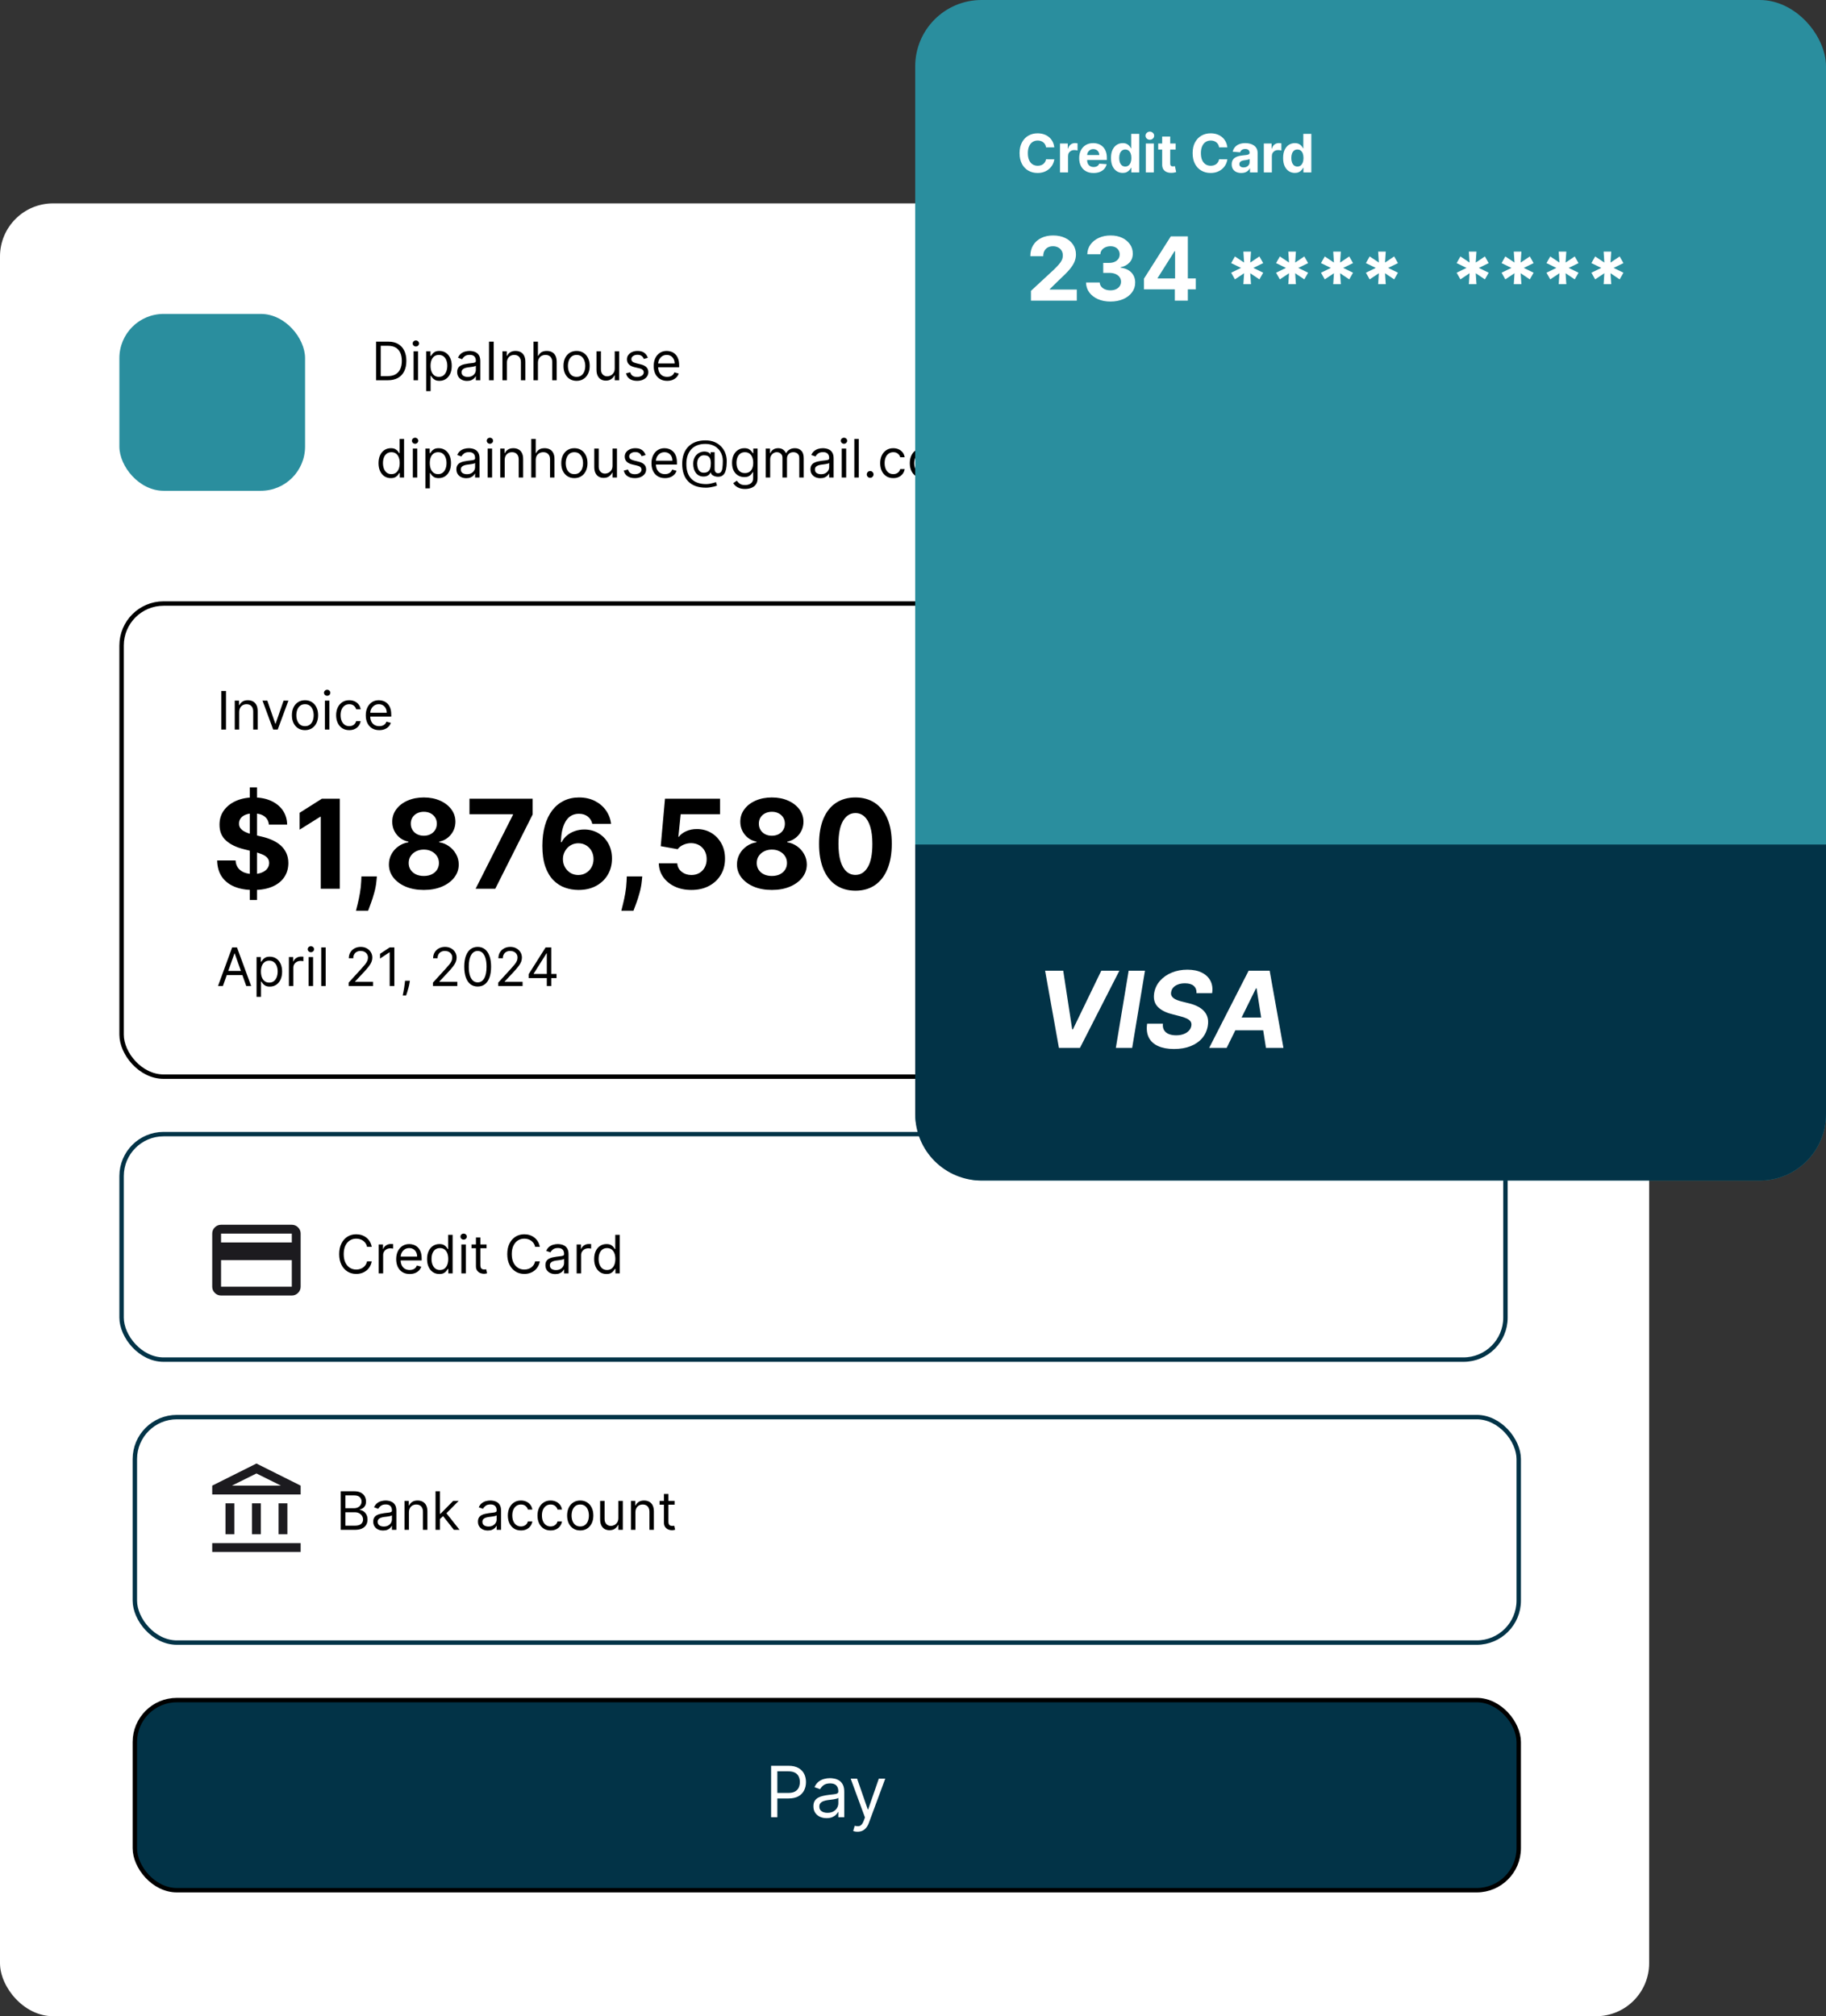 <svg width="413" height="456" viewBox="0 0 413 456" fill="none" xmlns="http://www.w3.org/2000/svg">
<rect x="0" y="0" width="413" height="456" fill="#333333" stroke="none"/>
<rect y="46" width="373" height="410" rx="12" fill="white"/>
<rect x="27.5" y="136.5" width="313" height="107" rx="9.5" stroke="black"/>
<rect x="27.5" y="256.5" width="313" height="51" rx="9.5" stroke="#023347"/>
<rect x="30.5" y="320.5" width="313" height="51" rx="9.5" stroke="#023347"/>
<rect x="30.5" y="384.5" width="313" height="43" rx="9.5" fill="#023347" stroke="black"/>
<path d="M174.409 411V399.364H178.341C179.254 399.364 180 399.528 180.58 399.858C181.163 400.184 181.595 400.625 181.875 401.182C182.155 401.739 182.295 402.36 182.295 403.045C182.295 403.731 182.155 404.354 181.875 404.915C181.598 405.475 181.17 405.922 180.591 406.256C180.011 406.585 179.269 406.75 178.364 406.75H175.545V405.5H178.318C178.943 405.5 179.445 405.392 179.824 405.176C180.203 404.96 180.477 404.669 180.648 404.301C180.822 403.93 180.909 403.511 180.909 403.045C180.909 402.58 180.822 402.163 180.648 401.795C180.477 401.428 180.201 401.14 179.818 400.932C179.436 400.72 178.928 400.614 178.295 400.614H175.818V411H174.409ZM186.952 411.205C186.399 411.205 185.897 411.1 185.446 410.892C184.995 410.68 184.637 410.375 184.372 409.977C184.107 409.576 183.974 409.091 183.974 408.523C183.974 408.023 184.073 407.617 184.27 407.307C184.467 406.992 184.73 406.746 185.06 406.568C185.389 406.39 185.753 406.258 186.151 406.17C186.552 406.08 186.955 406.008 187.361 405.955C187.891 405.886 188.321 405.835 188.651 405.801C188.984 405.763 189.226 405.701 189.378 405.614C189.533 405.527 189.611 405.375 189.611 405.159V405.114C189.611 404.553 189.457 404.117 189.151 403.807C188.848 403.496 188.387 403.341 187.77 403.341C187.13 403.341 186.628 403.481 186.264 403.761C185.901 404.042 185.645 404.341 185.497 404.659L184.224 404.205C184.452 403.674 184.755 403.261 185.134 402.966C185.516 402.667 185.933 402.458 186.384 402.341C186.838 402.22 187.285 402.159 187.724 402.159C188.005 402.159 188.327 402.193 188.69 402.261C189.058 402.326 189.412 402.46 189.753 402.665C190.098 402.869 190.384 403.178 190.611 403.591C190.838 404.004 190.952 404.557 190.952 405.25V411H189.611V409.818H189.543C189.452 410.008 189.3 410.21 189.088 410.426C188.876 410.642 188.594 410.826 188.241 410.977C187.889 411.129 187.459 411.205 186.952 411.205ZM187.156 410C187.687 410 188.134 409.896 188.497 409.688C188.865 409.479 189.141 409.21 189.327 408.881C189.516 408.551 189.611 408.205 189.611 407.841V406.614C189.554 406.682 189.429 406.744 189.236 406.801C189.046 406.854 188.827 406.902 188.577 406.943C188.33 406.981 188.09 407.015 187.855 407.045C187.624 407.072 187.437 407.095 187.293 407.114C186.944 407.159 186.618 407.233 186.315 407.335C186.016 407.434 185.774 407.583 185.588 407.784C185.406 407.981 185.315 408.25 185.315 408.591C185.315 409.057 185.488 409.409 185.832 409.648C186.181 409.883 186.622 410 187.156 410ZM193.95 414.273C193.723 414.273 193.52 414.254 193.342 414.216C193.164 414.182 193.041 414.148 192.973 414.114L193.314 412.932C193.64 413.015 193.928 413.045 194.178 413.023C194.428 413 194.649 412.888 194.842 412.688C195.039 412.491 195.219 412.17 195.382 411.727L195.632 411.045L192.405 402.273H193.859L196.268 409.227H196.359L198.768 402.273H200.223L196.518 412.273C196.352 412.723 196.145 413.097 195.899 413.392C195.653 413.691 195.367 413.913 195.041 414.057C194.719 414.201 194.356 414.273 193.95 414.273Z" fill="white"/>
<path d="M77.057 346V337.273H80.108C80.716 337.273 81.217 337.378 81.612 337.588C82.007 337.795 82.301 338.075 82.494 338.428C82.688 338.777 82.784 339.165 82.784 339.591C82.784 339.966 82.717 340.276 82.584 340.52C82.453 340.764 82.28 340.957 82.064 341.099C81.851 341.241 81.619 341.347 81.369 341.415V341.5C81.636 341.517 81.905 341.611 82.175 341.781C82.445 341.952 82.671 342.196 82.852 342.514C83.034 342.832 83.125 343.222 83.125 343.682C83.125 344.119 83.026 344.513 82.827 344.862C82.628 345.212 82.314 345.489 81.885 345.693C81.456 345.898 80.898 346 80.21 346H77.057ZM78.114 345.062H80.21C80.901 345.062 81.391 344.929 81.68 344.662C81.973 344.392 82.119 344.065 82.119 343.682C82.119 343.386 82.044 343.114 81.894 342.864C81.743 342.611 81.528 342.409 81.25 342.259C80.972 342.105 80.642 342.028 80.261 342.028H78.114V345.062ZM78.114 341.108H80.074C80.392 341.108 80.679 341.045 80.935 340.92C81.193 340.795 81.398 340.619 81.548 340.392C81.702 340.165 81.778 339.898 81.778 339.591C81.778 339.207 81.645 338.882 81.378 338.615C81.111 338.345 80.688 338.21 80.108 338.21H78.114V341.108ZM86.651 346.153C86.237 346.153 85.86 346.075 85.522 345.919C85.184 345.76 84.915 345.531 84.717 345.233C84.518 344.932 84.418 344.568 84.418 344.142C84.418 343.767 84.492 343.463 84.64 343.23C84.788 342.994 84.985 342.81 85.232 342.676C85.479 342.543 85.752 342.443 86.05 342.378C86.352 342.31 86.654 342.256 86.958 342.216C87.356 342.165 87.678 342.126 87.925 342.101C88.175 342.072 88.357 342.026 88.471 341.96C88.587 341.895 88.646 341.781 88.646 341.619V341.585C88.646 341.165 88.531 340.838 88.3 340.605C88.073 340.372 87.728 340.256 87.265 340.256C86.785 340.256 86.408 340.361 86.136 340.571C85.863 340.781 85.671 341.006 85.56 341.244L84.606 340.903C84.776 340.506 85.004 340.196 85.288 339.974C85.575 339.75 85.887 339.594 86.225 339.506C86.566 339.415 86.901 339.369 87.231 339.369C87.441 339.369 87.683 339.395 87.955 339.446C88.231 339.494 88.496 339.595 88.752 339.749C89.011 339.902 89.225 340.134 89.396 340.443C89.566 340.753 89.651 341.168 89.651 341.688V346H88.646V345.114H88.594C88.526 345.256 88.413 345.408 88.254 345.57C88.094 345.732 87.883 345.869 87.619 345.983C87.354 346.097 87.032 346.153 86.651 346.153ZM86.805 345.25C87.202 345.25 87.538 345.172 87.81 345.016C88.086 344.859 88.293 344.658 88.433 344.411C88.575 344.163 88.646 343.903 88.646 343.631V342.71C88.603 342.761 88.509 342.808 88.364 342.851C88.222 342.891 88.058 342.926 87.87 342.957C87.685 342.986 87.505 343.011 87.329 343.034C87.156 343.054 87.015 343.071 86.907 343.085C86.646 343.119 86.401 343.175 86.174 343.251C85.95 343.325 85.768 343.437 85.629 343.588C85.492 343.736 85.424 343.937 85.424 344.193C85.424 344.543 85.553 344.807 85.812 344.986C86.073 345.162 86.404 345.25 86.805 345.25ZM92.493 342.062V346H91.487V339.455H92.459V340.477H92.544C92.697 340.145 92.93 339.878 93.243 339.676C93.555 339.472 93.959 339.369 94.453 339.369C94.896 339.369 95.284 339.46 95.616 339.642C95.948 339.821 96.207 340.094 96.392 340.46C96.576 340.824 96.669 341.284 96.669 341.841V346H95.663V341.909C95.663 341.395 95.529 340.994 95.262 340.707C94.995 340.418 94.629 340.273 94.163 340.273C93.842 340.273 93.555 340.342 93.302 340.482C93.052 340.621 92.855 340.824 92.71 341.091C92.565 341.358 92.493 341.682 92.493 342.062ZM99.444 343.614L99.427 342.369H99.631L102.495 339.455H103.739L100.688 342.54H100.603L99.444 343.614ZM98.506 346V337.273H99.512V346H98.506ZM102.665 346L100.109 342.761L100.825 342.062L103.944 346H102.665ZM110.335 346.153C109.92 346.153 109.544 346.075 109.206 345.919C108.868 345.76 108.599 345.531 108.4 345.233C108.201 344.932 108.102 344.568 108.102 344.142C108.102 343.767 108.176 343.463 108.324 343.23C108.471 342.994 108.669 342.81 108.916 342.676C109.163 342.543 109.436 342.443 109.734 342.378C110.035 342.31 110.338 342.256 110.642 342.216C111.039 342.165 111.362 342.126 111.609 342.101C111.859 342.072 112.041 342.026 112.154 341.96C112.271 341.895 112.329 341.781 112.329 341.619V341.585C112.329 341.165 112.214 340.838 111.984 340.605C111.757 340.372 111.412 340.256 110.949 340.256C110.468 340.256 110.092 340.361 109.819 340.571C109.547 340.781 109.355 341.006 109.244 341.244L108.289 340.903C108.46 340.506 108.687 340.196 108.971 339.974C109.258 339.75 109.571 339.594 109.909 339.506C110.25 339.415 110.585 339.369 110.914 339.369C111.125 339.369 111.366 339.395 111.639 339.446C111.914 339.494 112.18 339.595 112.436 339.749C112.694 339.902 112.909 340.134 113.079 340.443C113.25 340.753 113.335 341.168 113.335 341.688V346H112.329V345.114H112.278C112.21 345.256 112.096 345.408 111.937 345.57C111.778 345.732 111.566 345.869 111.302 345.983C111.038 346.097 110.716 346.153 110.335 346.153ZM110.488 345.25C110.886 345.25 111.221 345.172 111.494 345.016C111.77 344.859 111.977 344.658 112.116 344.411C112.258 344.163 112.329 343.903 112.329 343.631V342.71C112.287 342.761 112.193 342.808 112.048 342.851C111.906 342.891 111.741 342.926 111.554 342.957C111.369 342.986 111.189 343.011 111.012 343.034C110.839 343.054 110.699 343.071 110.591 343.085C110.329 343.119 110.085 343.175 109.858 343.251C109.633 343.325 109.451 343.437 109.312 343.588C109.176 343.736 109.108 343.937 109.108 344.193C109.108 344.543 109.237 344.807 109.495 344.986C109.757 345.162 110.088 345.25 110.488 345.25ZM117.83 346.136C117.216 346.136 116.688 345.991 116.244 345.702C115.801 345.412 115.46 345.013 115.222 344.504C114.983 343.996 114.864 343.415 114.864 342.761C114.864 342.097 114.986 341.51 115.23 341.001C115.477 340.49 115.821 340.091 116.261 339.804C116.705 339.514 117.222 339.369 117.812 339.369C118.273 339.369 118.688 339.455 119.057 339.625C119.426 339.795 119.729 340.034 119.964 340.341C120.2 340.648 120.347 341.006 120.403 341.415H119.398C119.321 341.116 119.151 340.852 118.886 340.622C118.625 340.389 118.273 340.273 117.83 340.273C117.438 340.273 117.094 340.375 116.798 340.58C116.506 340.781 116.277 341.067 116.112 341.436C115.95 341.803 115.869 342.233 115.869 342.727C115.869 343.233 115.949 343.673 116.108 344.048C116.27 344.423 116.497 344.714 116.79 344.922C117.085 345.129 117.432 345.233 117.83 345.233C118.091 345.233 118.328 345.188 118.541 345.097C118.754 345.006 118.935 344.875 119.082 344.705C119.23 344.534 119.335 344.33 119.398 344.091H120.403C120.347 344.477 120.206 344.825 119.982 345.135C119.76 345.442 119.466 345.686 119.099 345.868C118.736 346.047 118.313 346.136 117.83 346.136ZM124.533 346.136C123.919 346.136 123.391 345.991 122.947 345.702C122.504 345.412 122.163 345.013 121.925 344.504C121.686 343.996 121.567 343.415 121.567 342.761C121.567 342.097 121.689 341.51 121.933 341.001C122.18 340.49 122.524 340.091 122.964 339.804C123.408 339.514 123.925 339.369 124.516 339.369C124.976 339.369 125.391 339.455 125.76 339.625C126.129 339.795 126.432 340.034 126.668 340.341C126.903 340.648 127.05 341.006 127.107 341.415H126.101C126.024 341.116 125.854 340.852 125.589 340.622C125.328 340.389 124.976 340.273 124.533 340.273C124.141 340.273 123.797 340.375 123.501 340.58C123.209 340.781 122.98 341.067 122.815 341.436C122.653 341.803 122.572 342.233 122.572 342.727C122.572 343.233 122.652 343.673 122.811 344.048C122.973 344.423 123.2 344.714 123.493 344.922C123.788 345.129 124.135 345.233 124.533 345.233C124.794 345.233 125.031 345.188 125.244 345.097C125.457 345.006 125.638 344.875 125.786 344.705C125.933 344.534 126.038 344.33 126.101 344.091H127.107C127.05 344.477 126.909 344.825 126.685 345.135C126.463 345.442 126.169 345.686 125.803 345.868C125.439 346.047 125.016 346.136 124.533 346.136ZM131.236 346.136C130.645 346.136 130.126 345.996 129.68 345.714C129.237 345.433 128.891 345.04 128.641 344.534C128.393 344.028 128.27 343.437 128.27 342.761C128.27 342.08 128.393 341.484 128.641 340.976C128.891 340.467 129.237 340.072 129.68 339.791C130.126 339.51 130.645 339.369 131.236 339.369C131.827 339.369 132.344 339.51 132.787 339.791C133.233 340.072 133.58 340.467 133.827 340.976C134.077 341.484 134.202 342.08 134.202 342.761C134.202 343.437 134.077 344.028 133.827 344.534C133.58 345.04 133.233 345.433 132.787 345.714C132.344 345.996 131.827 346.136 131.236 346.136ZM131.236 345.233C131.685 345.233 132.054 345.118 132.344 344.888C132.634 344.658 132.848 344.355 132.987 343.98C133.126 343.605 133.196 343.199 133.196 342.761C133.196 342.324 133.126 341.916 132.987 341.538C132.848 341.161 132.634 340.855 132.344 340.622C132.054 340.389 131.685 340.273 131.236 340.273C130.787 340.273 130.418 340.389 130.128 340.622C129.838 340.855 129.624 341.161 129.484 341.538C129.345 341.916 129.276 342.324 129.276 342.761C129.276 343.199 129.345 343.605 129.484 343.98C129.624 344.355 129.838 344.658 130.128 344.888C130.418 345.118 130.787 345.233 131.236 345.233ZM139.862 343.324V339.455H140.868V346H139.862V344.892H139.794C139.64 345.224 139.402 345.507 139.078 345.74C138.754 345.97 138.345 346.085 137.85 346.085C137.441 346.085 137.078 345.996 136.76 345.817C136.441 345.635 136.191 345.362 136.01 344.999C135.828 344.632 135.737 344.17 135.737 343.614V339.455H136.743V343.545C136.743 344.023 136.876 344.403 137.143 344.688C137.413 344.972 137.757 345.114 138.174 345.114C138.424 345.114 138.679 345.05 138.937 344.922C139.199 344.794 139.417 344.598 139.593 344.334C139.772 344.07 139.862 343.733 139.862 343.324ZM143.715 342.062V346H142.71V339.455H143.681V340.477H143.766C143.92 340.145 144.153 339.878 144.465 339.676C144.778 339.472 145.181 339.369 145.675 339.369C146.119 339.369 146.506 339.46 146.839 339.642C147.171 339.821 147.43 340.094 147.614 340.46C147.799 340.824 147.891 341.284 147.891 341.841V346H146.886V341.909C146.886 341.395 146.752 340.994 146.485 340.707C146.218 340.418 145.852 340.273 145.386 340.273C145.065 340.273 144.778 340.342 144.525 340.482C144.275 340.621 144.077 340.824 143.933 341.091C143.788 341.358 143.715 341.682 143.715 342.062ZM152.576 339.455V340.307H149.184V339.455H152.576ZM150.172 337.886H151.178V344.125C151.178 344.409 151.219 344.622 151.301 344.764C151.387 344.903 151.495 344.997 151.625 345.045C151.759 345.091 151.9 345.114 152.047 345.114C152.158 345.114 152.249 345.108 152.32 345.097C152.391 345.082 152.448 345.071 152.49 345.062L152.695 345.966C152.627 345.991 152.532 346.017 152.409 346.043C152.287 346.071 152.132 346.085 151.945 346.085C151.661 346.085 151.382 346.024 151.11 345.902C150.84 345.78 150.615 345.594 150.436 345.344C150.26 345.094 150.172 344.778 150.172 344.398V337.886Z" fill="black"/>
<path d="M84.079 282H83.023C82.96 281.696 82.851 281.429 82.695 281.199C82.541 280.969 82.354 280.776 82.132 280.619C81.913 280.46 81.671 280.341 81.403 280.261C81.136 280.182 80.858 280.142 80.568 280.142C80.04 280.142 79.561 280.276 79.132 280.543C78.706 280.81 78.367 281.203 78.114 281.723C77.864 282.243 77.739 282.881 77.739 283.636C77.739 284.392 77.864 285.03 78.114 285.55C78.367 286.07 78.706 286.463 79.132 286.73C79.561 286.997 80.04 287.131 80.568 287.131C80.858 287.131 81.136 287.091 81.403 287.011C81.671 286.932 81.913 286.814 82.132 286.658C82.354 286.499 82.541 286.304 82.695 286.074C82.851 285.841 82.96 285.574 83.023 285.273H84.079C84 285.719 83.855 286.118 83.645 286.47C83.435 286.822 83.173 287.122 82.861 287.369C82.548 287.614 82.197 287.8 81.808 287.928C81.422 288.055 81.008 288.119 80.568 288.119C79.824 288.119 79.162 287.938 78.582 287.574C78.003 287.21 77.547 286.693 77.215 286.023C76.882 285.352 76.716 284.557 76.716 283.636C76.716 282.716 76.882 281.92 77.215 281.25C77.547 280.58 78.003 280.062 78.582 279.699C79.162 279.335 79.824 279.153 80.568 279.153C81.008 279.153 81.422 279.217 81.808 279.345C82.197 279.473 82.548 279.661 82.861 279.908C83.173 280.152 83.435 280.45 83.645 280.803C83.855 281.152 84 281.551 84.079 282ZM85.651 288V281.455H86.623V282.443H86.691C86.81 282.119 87.026 281.857 87.338 281.655C87.651 281.453 88.003 281.352 88.395 281.352C88.469 281.352 88.561 281.354 88.672 281.357C88.783 281.359 88.867 281.364 88.924 281.369V282.392C88.89 282.384 88.811 282.371 88.689 282.354C88.57 282.334 88.444 282.324 88.31 282.324C87.992 282.324 87.708 282.391 87.458 282.524C87.211 282.655 87.015 282.837 86.87 283.07C86.728 283.3 86.657 283.562 86.657 283.858V288H85.651ZM92.661 288.136C92.03 288.136 91.486 287.997 91.029 287.719C90.574 287.438 90.223 287.045 89.976 286.543C89.732 286.037 89.61 285.449 89.61 284.778C89.61 284.108 89.732 283.517 89.976 283.006C90.223 282.491 90.567 282.091 91.007 281.804C91.451 281.514 91.968 281.369 92.559 281.369C92.9 281.369 93.236 281.426 93.569 281.54C93.901 281.653 94.204 281.838 94.476 282.094C94.749 282.347 94.966 282.682 95.128 283.099C95.29 283.517 95.371 284.031 95.371 284.642V285.068H90.326V284.199H94.348C94.348 283.83 94.275 283.5 94.127 283.21C93.982 282.92 93.775 282.692 93.505 282.524C93.238 282.357 92.922 282.273 92.559 282.273C92.158 282.273 91.811 282.372 91.519 282.571C91.229 282.767 91.006 283.023 90.85 283.338C90.694 283.653 90.615 283.991 90.615 284.352V284.932C90.615 285.426 90.701 285.845 90.871 286.189C91.044 286.53 91.284 286.79 91.591 286.969C91.898 287.145 92.255 287.233 92.661 287.233C92.925 287.233 93.164 287.196 93.377 287.122C93.593 287.045 93.779 286.932 93.935 286.781C94.091 286.628 94.212 286.437 94.297 286.21L95.269 286.483C95.166 286.812 94.995 287.102 94.753 287.352C94.512 287.599 94.213 287.793 93.858 287.932C93.503 288.068 93.104 288.136 92.661 288.136ZM99.373 288.136C98.827 288.136 98.346 287.999 97.928 287.723C97.51 287.445 97.184 287.053 96.948 286.547C96.712 286.038 96.594 285.438 96.594 284.744C96.594 284.057 96.712 283.46 96.948 282.955C97.184 282.449 97.512 282.058 97.932 281.783C98.353 281.507 98.838 281.369 99.39 281.369C99.816 281.369 100.152 281.44 100.4 281.582C100.65 281.722 100.84 281.881 100.971 282.06C101.104 282.236 101.208 282.381 101.282 282.494H101.367V279.273H102.373V288H101.401V286.994H101.282C101.208 287.114 101.103 287.264 100.966 287.446C100.83 287.625 100.635 287.786 100.382 287.928C100.13 288.067 99.793 288.136 99.373 288.136ZM99.509 287.233C99.912 287.233 100.253 287.128 100.532 286.918C100.81 286.705 101.022 286.411 101.167 286.036C101.311 285.658 101.384 285.222 101.384 284.727C101.384 284.239 101.313 283.811 101.171 283.445C101.029 283.075 100.819 282.788 100.54 282.584C100.262 282.376 99.918 282.273 99.509 282.273C99.083 282.273 98.728 282.382 98.444 282.601C98.162 282.817 97.951 283.111 97.809 283.483C97.669 283.852 97.6 284.267 97.6 284.727C97.6 285.193 97.671 285.616 97.813 285.997C97.958 286.375 98.171 286.676 98.452 286.901C98.736 287.122 99.088 287.233 99.509 287.233ZM104.354 288V281.455H105.36V288H104.354ZM104.865 280.364C104.669 280.364 104.5 280.297 104.358 280.163C104.219 280.03 104.15 279.869 104.15 279.682C104.15 279.494 104.219 279.334 104.358 279.2C104.5 279.067 104.669 279 104.865 279C105.061 279 105.229 279.067 105.368 279.2C105.51 279.334 105.581 279.494 105.581 279.682C105.581 279.869 105.51 280.03 105.368 280.163C105.229 280.297 105.061 280.364 104.865 280.364ZM110.048 281.455V282.307H106.656V281.455H110.048ZM107.645 279.886H108.651V286.125C108.651 286.409 108.692 286.622 108.774 286.764C108.859 286.903 108.967 286.997 109.098 287.045C109.232 287.091 109.372 287.114 109.52 287.114C109.631 287.114 109.722 287.108 109.793 287.097C109.864 287.082 109.92 287.071 109.963 287.062L110.168 287.966C110.099 287.991 110.004 288.017 109.882 288.043C109.76 288.071 109.605 288.085 109.418 288.085C109.134 288.085 108.855 288.024 108.582 287.902C108.313 287.78 108.088 287.594 107.909 287.344C107.733 287.094 107.645 286.778 107.645 286.398V279.886ZM122.095 282H121.038C120.976 281.696 120.866 281.429 120.71 281.199C120.557 280.969 120.369 280.776 120.148 280.619C119.929 280.46 119.686 280.341 119.419 280.261C119.152 280.182 118.874 280.142 118.584 280.142C118.055 280.142 117.577 280.276 117.148 280.543C116.722 280.81 116.382 281.203 116.129 281.723C115.879 282.243 115.754 282.881 115.754 283.636C115.754 284.392 115.879 285.03 116.129 285.55C116.382 286.07 116.722 286.463 117.148 286.73C117.577 286.997 118.055 287.131 118.584 287.131C118.874 287.131 119.152 287.091 119.419 287.011C119.686 286.932 119.929 286.814 120.148 286.658C120.369 286.499 120.557 286.304 120.71 286.074C120.866 285.841 120.976 285.574 121.038 285.273H122.095C122.016 285.719 121.871 286.118 121.661 286.47C121.45 286.822 121.189 287.122 120.876 287.369C120.564 287.614 120.213 287.8 119.824 287.928C119.438 288.055 119.024 288.119 118.584 288.119C117.839 288.119 117.178 287.938 116.598 287.574C116.018 287.21 115.563 286.693 115.23 286.023C114.898 285.352 114.732 284.557 114.732 283.636C114.732 282.716 114.898 281.92 115.23 281.25C115.563 280.58 116.018 280.062 116.598 279.699C117.178 279.335 117.839 279.153 118.584 279.153C119.024 279.153 119.438 279.217 119.824 279.345C120.213 279.473 120.564 279.661 120.876 279.908C121.189 280.152 121.45 280.45 121.661 280.803C121.871 281.152 122.016 281.551 122.095 282ZM125.593 288.153C125.178 288.153 124.801 288.075 124.463 287.919C124.125 287.76 123.857 287.531 123.658 287.233C123.459 286.932 123.36 286.568 123.36 286.142C123.36 285.767 123.434 285.463 123.581 285.23C123.729 284.994 123.926 284.81 124.174 284.676C124.421 284.543 124.694 284.443 124.992 284.378C125.293 284.31 125.596 284.256 125.9 284.216C126.297 284.165 126.62 284.126 126.867 284.101C127.117 284.072 127.299 284.026 127.412 283.96C127.529 283.895 127.587 283.781 127.587 283.619V283.585C127.587 283.165 127.472 282.838 127.242 282.605C127.015 282.372 126.669 282.256 126.206 282.256C125.726 282.256 125.35 282.361 125.077 282.571C124.804 282.781 124.613 283.006 124.502 283.244L123.547 282.903C123.718 282.506 123.945 282.196 124.229 281.974C124.516 281.75 124.828 281.594 125.167 281.506C125.507 281.415 125.843 281.369 126.172 281.369C126.382 281.369 126.624 281.395 126.897 281.446C127.172 281.494 127.438 281.595 127.694 281.749C127.952 281.902 128.167 282.134 128.337 282.443C128.507 282.753 128.593 283.168 128.593 283.688V288H127.587V287.114H127.536C127.468 287.256 127.354 287.408 127.195 287.57C127.036 287.732 126.824 287.869 126.56 287.983C126.296 288.097 125.973 288.153 125.593 288.153ZM125.746 287.25C126.144 287.25 126.479 287.172 126.752 287.016C127.027 286.859 127.235 286.658 127.374 286.411C127.516 286.163 127.587 285.903 127.587 285.631V284.71C127.544 284.761 127.451 284.808 127.306 284.851C127.164 284.891 126.999 284.926 126.811 284.957C126.627 284.986 126.446 285.011 126.27 285.034C126.097 285.054 125.956 285.071 125.848 285.085C125.587 285.119 125.343 285.175 125.115 285.251C124.891 285.325 124.709 285.437 124.57 285.588C124.434 285.736 124.365 285.937 124.365 286.193C124.365 286.543 124.495 286.807 124.753 286.986C125.015 287.162 125.346 287.25 125.746 287.25ZM130.428 288V281.455H131.4V282.443H131.468C131.587 282.119 131.803 281.857 132.116 281.655C132.428 281.453 132.781 281.352 133.173 281.352C133.246 281.352 133.339 281.354 133.45 281.357C133.56 281.359 133.644 281.364 133.701 281.369V282.392C133.667 282.384 133.589 282.371 133.467 282.354C133.347 282.334 133.221 282.324 133.087 282.324C132.769 282.324 132.485 282.391 132.235 282.524C131.988 282.655 131.792 282.837 131.647 283.07C131.505 283.3 131.434 283.562 131.434 283.858V288H130.428ZM137.165 288.136C136.62 288.136 136.138 287.999 135.721 287.723C135.303 287.445 134.977 287.053 134.741 286.547C134.505 286.038 134.387 285.438 134.387 284.744C134.387 284.057 134.505 283.46 134.741 282.955C134.977 282.449 135.305 282.058 135.725 281.783C136.146 281.507 136.631 281.369 137.183 281.369C137.609 281.369 137.945 281.44 138.192 281.582C138.442 281.722 138.633 281.881 138.763 282.06C138.897 282.236 139.001 282.381 139.075 282.494H139.16V279.273H140.165V288H139.194V286.994H139.075C139.001 287.114 138.896 287.264 138.759 287.446C138.623 287.625 138.428 287.786 138.175 287.928C137.923 288.067 137.586 288.136 137.165 288.136ZM137.302 287.233C137.705 287.233 138.046 287.128 138.325 286.918C138.603 286.705 138.815 286.411 138.96 286.036C139.104 285.658 139.177 285.222 139.177 284.727C139.177 284.239 139.106 283.811 138.964 283.445C138.822 283.075 138.612 282.788 138.333 282.584C138.055 282.376 137.711 282.273 137.302 282.273C136.876 282.273 136.521 282.382 136.237 282.601C135.955 282.817 135.744 283.111 135.602 283.483C135.462 283.852 135.393 284.267 135.393 284.727C135.393 285.193 135.464 285.616 135.606 285.997C135.751 286.375 135.964 286.676 136.245 286.901C136.529 287.122 136.881 287.233 137.302 287.233Z" fill="black"/>
<path d="M87.75 86H85.057V77.273H87.869C88.716 77.273 89.44 77.447 90.043 77.797C90.645 78.144 91.106 78.642 91.428 79.293C91.749 79.94 91.909 80.716 91.909 81.619C91.909 82.528 91.747 83.311 91.423 83.967C91.099 84.621 90.628 85.124 90.008 85.476C89.389 85.825 88.636 86 87.75 86ZM86.114 85.062H87.682C88.403 85.062 89.001 84.923 89.476 84.645C89.95 84.367 90.304 83.97 90.537 83.456C90.77 82.942 90.886 82.329 90.886 81.619C90.886 80.915 90.771 80.308 90.541 79.8C90.311 79.288 89.967 78.896 89.51 78.624C89.053 78.348 88.483 78.21 87.801 78.21H86.114V85.062ZM93.546 86V79.454H94.551V86H93.546ZM94.057 78.364C93.861 78.364 93.692 78.297 93.55 78.163C93.41 78.03 93.341 77.869 93.341 77.682C93.341 77.494 93.41 77.334 93.55 77.2C93.692 77.067 93.861 77 94.057 77C94.253 77 94.421 77.067 94.56 77.2C94.702 77.334 94.773 77.494 94.773 77.682C94.773 77.869 94.702 78.03 94.56 78.163C94.421 78.297 94.253 78.364 94.057 78.364ZM96.393 88.454V79.454H97.365V80.494H97.484C97.558 80.381 97.66 80.236 97.791 80.06C97.924 79.881 98.115 79.722 98.362 79.582C98.612 79.44 98.95 79.369 99.376 79.369C99.927 79.369 100.413 79.507 100.833 79.783C101.254 80.058 101.582 80.449 101.818 80.954C102.054 81.46 102.172 82.057 102.172 82.744C102.172 83.438 102.054 84.038 101.818 84.547C101.582 85.053 101.255 85.445 100.838 85.723C100.42 85.999 99.939 86.136 99.393 86.136C98.973 86.136 98.636 86.067 98.383 85.928C98.13 85.785 97.936 85.625 97.799 85.446C97.663 85.264 97.558 85.114 97.484 84.994H97.399V88.454H96.393ZM97.382 82.727C97.382 83.222 97.454 83.658 97.599 84.035C97.744 84.41 97.956 84.704 98.234 84.918C98.512 85.128 98.853 85.233 99.257 85.233C99.677 85.233 100.028 85.122 100.309 84.901C100.593 84.676 100.806 84.375 100.949 83.997C101.093 83.617 101.166 83.193 101.166 82.727C101.166 82.267 101.095 81.852 100.953 81.483C100.814 81.111 100.602 80.817 100.318 80.601C100.037 80.382 99.683 80.273 99.257 80.273C98.848 80.273 98.504 80.376 98.225 80.584C97.947 80.788 97.737 81.075 97.595 81.445C97.453 81.811 97.382 82.239 97.382 82.727ZM105.632 86.153C105.217 86.153 104.841 86.075 104.502 85.919C104.164 85.76 103.896 85.531 103.697 85.233C103.498 84.932 103.399 84.568 103.399 84.142C103.399 83.767 103.473 83.463 103.62 83.23C103.768 82.994 103.966 82.81 104.213 82.676C104.46 82.543 104.733 82.443 105.031 82.378C105.332 82.31 105.635 82.256 105.939 82.216C106.336 82.165 106.659 82.126 106.906 82.101C107.156 82.072 107.338 82.026 107.451 81.96C107.568 81.895 107.626 81.781 107.626 81.619V81.585C107.626 81.165 107.511 80.838 107.281 80.605C107.054 80.372 106.708 80.256 106.245 80.256C105.765 80.256 105.389 80.361 105.116 80.571C104.843 80.781 104.652 81.006 104.541 81.244L103.586 80.903C103.757 80.506 103.984 80.196 104.268 79.974C104.555 79.75 104.868 79.594 105.206 79.506C105.547 79.415 105.882 79.369 106.211 79.369C106.422 79.369 106.663 79.395 106.936 79.446C107.211 79.494 107.477 79.595 107.733 79.749C107.991 79.902 108.206 80.133 108.376 80.443C108.547 80.753 108.632 81.168 108.632 81.688V86H107.626V85.114H107.575C107.507 85.256 107.393 85.408 107.234 85.57C107.075 85.731 106.863 85.869 106.599 85.983C106.335 86.097 106.012 86.153 105.632 86.153ZM105.785 85.25C106.183 85.25 106.518 85.172 106.791 85.016C107.066 84.859 107.274 84.658 107.413 84.41C107.555 84.163 107.626 83.903 107.626 83.631V82.71C107.583 82.761 107.49 82.808 107.345 82.851C107.203 82.891 107.038 82.926 106.85 82.957C106.666 82.986 106.485 83.011 106.309 83.034C106.136 83.054 105.995 83.071 105.887 83.085C105.626 83.119 105.382 83.175 105.154 83.251C104.93 83.325 104.748 83.438 104.609 83.588C104.473 83.736 104.404 83.938 104.404 84.193C104.404 84.543 104.534 84.807 104.792 84.986C105.054 85.162 105.385 85.25 105.785 85.25ZM111.661 77.273V86H110.604V77.273H111.661ZM114.649 82.062V86H113.643V79.454H114.615V80.477H114.7C114.853 80.145 115.086 79.878 115.399 79.676C115.711 79.472 116.115 79.369 116.609 79.369C117.052 79.369 117.44 79.46 117.772 79.642C118.105 79.821 118.363 80.094 118.548 80.46C118.733 80.824 118.825 81.284 118.825 81.841V86H117.819V81.909C117.819 81.395 117.686 80.994 117.419 80.707C117.152 80.418 116.785 80.273 116.319 80.273C115.998 80.273 115.711 80.342 115.458 80.481C115.208 80.621 115.011 80.824 114.866 81.091C114.721 81.358 114.649 81.682 114.649 82.062ZM121.668 82.062V86H120.663V77.273H121.668V80.477H121.754C121.907 80.139 122.137 79.871 122.444 79.672C122.754 79.47 123.165 79.369 123.68 79.369C124.126 79.369 124.516 79.459 124.852 79.638C125.187 79.814 125.447 80.085 125.631 80.452C125.819 80.815 125.913 81.278 125.913 81.841V86H124.907V81.909C124.907 81.389 124.772 80.987 124.502 80.703C124.235 80.416 123.864 80.273 123.39 80.273C123.06 80.273 122.765 80.342 122.504 80.481C122.245 80.621 122.04 80.824 121.89 81.091C121.742 81.358 121.668 81.682 121.668 82.062ZM130.412 86.136C129.821 86.136 129.302 85.996 128.856 85.715C128.413 85.433 128.066 85.04 127.816 84.534C127.569 84.028 127.446 83.438 127.446 82.761C127.446 82.079 127.569 81.484 127.816 80.976C128.066 80.467 128.413 80.072 128.856 79.791C129.302 79.51 129.821 79.369 130.412 79.369C131.002 79.369 131.52 79.51 131.963 79.791C132.409 80.072 132.755 80.467 133.002 80.976C133.252 81.484 133.377 82.079 133.377 82.761C133.377 83.438 133.252 84.028 133.002 84.534C132.755 85.04 132.409 85.433 131.963 85.715C131.52 85.996 131.002 86.136 130.412 86.136ZM130.412 85.233C130.86 85.233 131.23 85.118 131.52 84.888C131.809 84.658 132.024 84.355 132.163 83.98C132.302 83.605 132.372 83.199 132.372 82.761C132.372 82.324 132.302 81.916 132.163 81.538C132.024 81.16 131.809 80.855 131.52 80.622C131.23 80.389 130.86 80.273 130.412 80.273C129.963 80.273 129.593 80.389 129.304 80.622C129.014 80.855 128.799 81.16 128.66 81.538C128.521 81.916 128.451 82.324 128.451 82.761C128.451 83.199 128.521 83.605 128.66 83.98C128.799 84.355 129.014 84.658 129.304 84.888C129.593 85.118 129.963 85.233 130.412 85.233ZM139.038 83.324V79.454H140.043V86H139.038V84.892H138.969C138.816 85.224 138.577 85.507 138.254 85.74C137.93 85.97 137.521 86.085 137.026 86.085C136.617 86.085 136.254 85.996 135.935 85.817C135.617 85.635 135.367 85.362 135.185 84.999C135.004 84.632 134.913 84.171 134.913 83.614V79.454H135.918V83.546C135.918 84.023 136.052 84.403 136.319 84.688C136.589 84.972 136.933 85.114 137.35 85.114C137.6 85.114 137.854 85.05 138.113 84.922C138.374 84.794 138.593 84.598 138.769 84.334C138.948 84.07 139.038 83.733 139.038 83.324ZM146.522 80.921L145.618 81.176C145.561 81.026 145.478 80.879 145.367 80.737C145.259 80.592 145.111 80.473 144.924 80.379C144.736 80.285 144.496 80.239 144.203 80.239C143.803 80.239 143.469 80.331 143.202 80.516C142.938 80.697 142.806 80.929 142.806 81.21C142.806 81.46 142.897 81.658 143.078 81.803C143.26 81.947 143.544 82.068 143.931 82.165L144.902 82.403C145.488 82.546 145.924 82.763 146.211 83.055C146.498 83.345 146.641 83.719 146.641 84.176C146.641 84.551 146.533 84.886 146.317 85.182C146.104 85.477 145.806 85.71 145.422 85.881C145.039 86.051 144.593 86.136 144.084 86.136C143.417 86.136 142.864 85.992 142.426 85.702C141.989 85.412 141.712 84.989 141.596 84.432L142.55 84.193C142.641 84.546 142.813 84.81 143.066 84.986C143.321 85.162 143.655 85.25 144.067 85.25C144.536 85.25 144.908 85.151 145.184 84.952C145.462 84.75 145.601 84.508 145.601 84.227C145.601 84 145.522 83.81 145.363 83.656C145.203 83.5 144.959 83.383 144.63 83.307L143.539 83.051C142.939 82.909 142.499 82.689 142.218 82.391C141.939 82.09 141.8 81.713 141.8 81.261C141.8 80.892 141.904 80.565 142.111 80.281C142.321 79.997 142.607 79.774 142.968 79.612C143.331 79.45 143.743 79.369 144.203 79.369C144.851 79.369 145.36 79.511 145.729 79.796C146.101 80.079 146.365 80.454 146.522 80.921ZM150.899 86.136C150.268 86.136 149.724 85.997 149.267 85.719C148.812 85.438 148.462 85.046 148.214 84.543C147.97 84.037 147.848 83.449 147.848 82.778C147.848 82.108 147.97 81.517 148.214 81.006C148.462 80.492 148.805 80.091 149.246 79.804C149.689 79.514 150.206 79.369 150.797 79.369C151.138 79.369 151.474 79.426 151.807 79.54C152.139 79.653 152.442 79.838 152.714 80.094C152.987 80.347 153.205 80.682 153.366 81.099C153.528 81.517 153.609 82.031 153.609 82.642V83.068H148.564V82.199H152.587C152.587 81.829 152.513 81.5 152.365 81.21C152.22 80.921 152.013 80.692 151.743 80.524C151.476 80.356 151.161 80.273 150.797 80.273C150.396 80.273 150.05 80.372 149.757 80.571C149.467 80.767 149.244 81.023 149.088 81.338C148.932 81.653 148.854 81.992 148.854 82.352V82.932C148.854 83.426 148.939 83.845 149.109 84.189C149.283 84.53 149.523 84.79 149.83 84.969C150.136 85.145 150.493 85.233 150.899 85.233C151.163 85.233 151.402 85.196 151.615 85.122C151.831 85.046 152.017 84.932 152.173 84.781C152.33 84.628 152.45 84.438 152.536 84.21L153.507 84.483C153.405 84.812 153.233 85.102 152.991 85.352C152.75 85.599 152.452 85.793 152.097 85.932C151.741 86.068 151.342 86.136 150.899 86.136Z" fill="black"/>
<path d="M88.392 108.136C87.847 108.136 87.365 107.999 86.947 107.723C86.53 107.445 86.203 107.053 85.967 106.547C85.731 106.038 85.614 105.438 85.614 104.744C85.614 104.057 85.731 103.46 85.967 102.955C86.203 102.449 86.531 102.058 86.952 101.783C87.372 101.507 87.858 101.369 88.409 101.369C88.835 101.369 89.172 101.44 89.419 101.582C89.669 101.722 89.859 101.881 89.99 102.06C90.124 102.236 90.227 102.381 90.301 102.494H90.386V99.273H91.392V108H90.421V106.994H90.301C90.227 107.114 90.122 107.264 89.986 107.446C89.849 107.625 89.655 107.786 89.402 107.928C89.149 108.067 88.812 108.136 88.392 108.136ZM88.528 107.233C88.932 107.233 89.273 107.128 89.551 106.918C89.829 106.705 90.041 106.411 90.186 106.036C90.331 105.658 90.403 105.222 90.403 104.727C90.403 104.239 90.332 103.811 90.19 103.445C90.048 103.075 89.838 102.788 89.56 102.584C89.281 102.376 88.938 102.273 88.528 102.273C88.102 102.273 87.747 102.382 87.463 102.601C87.182 102.817 86.97 103.111 86.828 103.483C86.689 103.852 86.619 104.267 86.619 104.727C86.619 105.193 86.69 105.616 86.832 105.997C86.977 106.375 87.19 106.676 87.472 106.901C87.756 107.122 88.108 107.233 88.528 107.233ZM93.374 108V101.455H94.379V108H93.374ZM93.885 100.364C93.689 100.364 93.52 100.297 93.378 100.163C93.239 100.03 93.169 99.869 93.169 99.682C93.169 99.494 93.239 99.334 93.378 99.2C93.52 99.067 93.689 99 93.885 99C94.081 99 94.249 99.067 94.388 99.2C94.53 99.334 94.601 99.494 94.601 99.682C94.601 99.869 94.53 100.03 94.388 100.163C94.249 100.297 94.081 100.364 93.885 100.364ZM96.221 110.455V101.455H97.193V102.494H97.312C97.386 102.381 97.488 102.236 97.619 102.06C97.752 101.881 97.943 101.722 98.19 101.582C98.44 101.44 98.778 101.369 99.204 101.369C99.755 101.369 100.241 101.507 100.662 101.783C101.082 102.058 101.41 102.449 101.646 102.955C101.882 103.46 102 104.057 102 104.744C102 105.438 101.882 106.038 101.646 106.547C101.41 107.053 101.083 107.445 100.666 107.723C100.248 107.999 99.767 108.136 99.221 108.136C98.801 108.136 98.464 108.067 98.211 107.928C97.959 107.786 97.764 107.625 97.627 107.446C97.491 107.264 97.386 107.114 97.312 106.994H97.227V110.455H96.221ZM97.21 104.727C97.21 105.222 97.282 105.658 97.427 106.036C97.572 106.411 97.784 106.705 98.062 106.918C98.341 107.128 98.681 107.233 99.085 107.233C99.505 107.233 99.856 107.122 100.137 106.901C100.422 106.676 100.635 106.375 100.777 105.997C100.922 105.616 100.994 105.193 100.994 104.727C100.994 104.267 100.923 103.852 100.781 103.483C100.642 103.111 100.43 102.817 100.146 102.601C99.865 102.382 99.511 102.273 99.085 102.273C98.676 102.273 98.332 102.376 98.054 102.584C97.775 102.788 97.565 103.075 97.423 103.445C97.281 103.811 97.21 104.239 97.21 104.727ZM105.46 108.153C105.045 108.153 104.669 108.075 104.331 107.919C103.993 107.76 103.724 107.531 103.525 107.233C103.326 106.932 103.227 106.568 103.227 106.142C103.227 105.767 103.301 105.463 103.449 105.23C103.596 104.994 103.794 104.81 104.041 104.676C104.288 104.543 104.561 104.443 104.859 104.378C105.16 104.31 105.463 104.256 105.767 104.216C106.164 104.165 106.487 104.126 106.734 104.101C106.984 104.072 107.166 104.026 107.279 103.96C107.396 103.895 107.454 103.781 107.454 103.619V103.585C107.454 103.165 107.339 102.838 107.109 102.605C106.882 102.372 106.537 102.256 106.074 102.256C105.593 102.256 105.217 102.361 104.944 102.571C104.672 102.781 104.48 103.006 104.369 103.244L103.414 102.903C103.585 102.506 103.812 102.196 104.096 101.974C104.383 101.75 104.696 101.594 105.034 101.506C105.375 101.415 105.71 101.369 106.039 101.369C106.25 101.369 106.491 101.395 106.764 101.446C107.039 101.494 107.305 101.595 107.561 101.749C107.819 101.902 108.034 102.134 108.204 102.443C108.375 102.753 108.46 103.168 108.46 103.688V108H107.454V107.114H107.403C107.335 107.256 107.221 107.408 107.062 107.57C106.903 107.732 106.691 107.869 106.427 107.983C106.163 108.097 105.841 108.153 105.46 108.153ZM105.613 107.25C106.011 107.25 106.346 107.172 106.619 107.016C106.895 106.859 107.102 106.658 107.241 106.411C107.383 106.163 107.454 105.903 107.454 105.631V104.71C107.412 104.761 107.318 104.808 107.173 104.851C107.031 104.891 106.866 104.926 106.679 104.957C106.494 104.986 106.314 105.011 106.137 105.034C105.964 105.054 105.824 105.071 105.716 105.085C105.454 105.119 105.21 105.175 104.983 105.251C104.758 105.325 104.576 105.437 104.437 105.588C104.301 105.736 104.233 105.937 104.233 106.193C104.233 106.543 104.362 106.807 104.62 106.986C104.882 107.162 105.213 107.25 105.613 107.25ZM110.295 108V101.455H111.301V108H110.295ZM110.807 100.364C110.611 100.364 110.442 100.297 110.3 100.163C110.161 100.03 110.091 99.869 110.091 99.682C110.091 99.494 110.161 99.334 110.3 99.2C110.442 99.067 110.611 99 110.807 99C111.003 99 111.17 99.067 111.31 99.2C111.452 99.334 111.523 99.494 111.523 99.682C111.523 99.869 111.452 100.03 111.31 100.163C111.17 100.297 111.003 100.364 110.807 100.364ZM114.149 104.062V108H113.143V101.455H114.115V102.477H114.2C114.353 102.145 114.586 101.878 114.899 101.676C115.211 101.472 115.615 101.369 116.109 101.369C116.552 101.369 116.94 101.46 117.272 101.642C117.605 101.821 117.863 102.094 118.048 102.46C118.233 102.824 118.325 103.284 118.325 103.841V108H117.319V103.909C117.319 103.395 117.186 102.994 116.919 102.707C116.652 102.418 116.285 102.273 115.819 102.273C115.498 102.273 115.211 102.342 114.958 102.482C114.708 102.621 114.511 102.824 114.366 103.091C114.221 103.358 114.149 103.682 114.149 104.062ZM121.168 104.062V108H120.163V99.273H121.168V102.477H121.254C121.407 102.139 121.637 101.871 121.944 101.672C122.254 101.47 122.665 101.369 123.18 101.369C123.626 101.369 124.016 101.459 124.352 101.638C124.687 101.814 124.947 102.085 125.131 102.452C125.319 102.815 125.413 103.278 125.413 103.841V108H124.407V103.909C124.407 103.389 124.272 102.987 124.002 102.703C123.735 102.416 123.364 102.273 122.89 102.273C122.56 102.273 122.265 102.342 122.004 102.482C121.745 102.621 121.54 102.824 121.39 103.091C121.242 103.358 121.168 103.682 121.168 104.062ZM129.912 108.136C129.321 108.136 128.802 107.996 128.356 107.714C127.913 107.433 127.566 107.04 127.316 106.534C127.069 106.028 126.946 105.437 126.946 104.761C126.946 104.08 127.069 103.484 127.316 102.976C127.566 102.467 127.913 102.072 128.356 101.791C128.802 101.51 129.321 101.369 129.912 101.369C130.502 101.369 131.02 101.51 131.463 101.791C131.909 102.072 132.255 102.467 132.502 102.976C132.752 103.484 132.877 104.08 132.877 104.761C132.877 105.437 132.752 106.028 132.502 106.534C132.255 107.04 131.909 107.433 131.463 107.714C131.02 107.996 130.502 108.136 129.912 108.136ZM129.912 107.233C130.36 107.233 130.73 107.118 131.02 106.888C131.309 106.658 131.524 106.355 131.663 105.98C131.802 105.605 131.872 105.199 131.872 104.761C131.872 104.324 131.802 103.916 131.663 103.538C131.524 103.161 131.309 102.855 131.02 102.622C130.73 102.389 130.36 102.273 129.912 102.273C129.463 102.273 129.093 102.389 128.804 102.622C128.514 102.855 128.299 103.161 128.16 103.538C128.021 103.916 127.951 104.324 127.951 104.761C127.951 105.199 128.021 105.605 128.16 105.98C128.299 106.355 128.514 106.658 128.804 106.888C129.093 107.118 129.463 107.233 129.912 107.233ZM138.538 105.324V101.455H139.543V108H138.538V106.892H138.469C138.316 107.224 138.077 107.507 137.754 107.74C137.43 107.97 137.021 108.085 136.526 108.085C136.117 108.085 135.754 107.996 135.435 107.817C135.117 107.635 134.867 107.362 134.685 106.999C134.504 106.632 134.413 106.17 134.413 105.614V101.455H135.418V105.545C135.418 106.023 135.552 106.403 135.819 106.688C136.089 106.972 136.433 107.114 136.85 107.114C137.1 107.114 137.354 107.05 137.613 106.922C137.874 106.794 138.093 106.598 138.269 106.334C138.448 106.07 138.538 105.733 138.538 105.324ZM146.022 102.92L145.118 103.176C145.061 103.026 144.978 102.879 144.867 102.737C144.759 102.592 144.611 102.473 144.424 102.379C144.236 102.286 143.996 102.239 143.703 102.239C143.303 102.239 142.969 102.331 142.702 102.516C142.438 102.697 142.306 102.929 142.306 103.21C142.306 103.46 142.397 103.658 142.578 103.803C142.76 103.947 143.044 104.068 143.431 104.165L144.402 104.403C144.988 104.545 145.424 104.763 145.711 105.055C145.998 105.345 146.141 105.719 146.141 106.176C146.141 106.551 146.033 106.886 145.817 107.182C145.604 107.477 145.306 107.71 144.922 107.881C144.539 108.051 144.093 108.136 143.584 108.136C142.917 108.136 142.364 107.991 141.926 107.702C141.489 107.412 141.212 106.989 141.096 106.432L142.05 106.193C142.141 106.545 142.313 106.81 142.566 106.986C142.821 107.162 143.155 107.25 143.567 107.25C144.036 107.25 144.408 107.151 144.684 106.952C144.962 106.75 145.101 106.509 145.101 106.227C145.101 106 145.022 105.81 144.863 105.656C144.703 105.5 144.459 105.384 144.13 105.307L143.039 105.051C142.439 104.909 141.999 104.689 141.718 104.391C141.439 104.089 141.3 103.713 141.3 103.261C141.3 102.892 141.404 102.565 141.611 102.281C141.821 101.997 142.107 101.774 142.468 101.612C142.831 101.45 143.243 101.369 143.703 101.369C144.351 101.369 144.86 101.511 145.229 101.795C145.601 102.08 145.865 102.455 146.022 102.92ZM150.399 108.136C149.768 108.136 149.224 107.997 148.767 107.719C148.312 107.438 147.962 107.045 147.714 106.543C147.47 106.037 147.348 105.449 147.348 104.778C147.348 104.108 147.47 103.517 147.714 103.006C147.962 102.491 148.305 102.091 148.746 101.804C149.189 101.514 149.706 101.369 150.297 101.369C150.638 101.369 150.974 101.426 151.307 101.54C151.639 101.653 151.942 101.838 152.214 102.094C152.487 102.347 152.705 102.682 152.866 103.099C153.028 103.517 153.109 104.031 153.109 104.642V105.068H148.064V104.199H152.087C152.087 103.83 152.013 103.5 151.865 103.21C151.72 102.92 151.513 102.692 151.243 102.524C150.976 102.357 150.661 102.273 150.297 102.273C149.896 102.273 149.55 102.372 149.257 102.571C148.967 102.767 148.744 103.023 148.588 103.338C148.432 103.653 148.354 103.991 148.354 104.352V104.932C148.354 105.426 148.439 105.845 148.609 106.189C148.783 106.53 149.023 106.79 149.33 106.969C149.636 107.145 149.993 107.233 150.399 107.233C150.663 107.233 150.902 107.196 151.115 107.122C151.331 107.045 151.517 106.932 151.673 106.781C151.83 106.628 151.95 106.437 152.036 106.21L153.007 106.483C152.905 106.812 152.733 107.102 152.491 107.352C152.25 107.599 151.952 107.793 151.597 107.932C151.241 108.068 150.842 108.136 150.399 108.136ZM159.668 110.301C158.798 110.301 158.03 110.182 157.362 109.943C156.695 109.707 156.134 109.359 155.679 108.899C155.224 108.439 154.881 107.875 154.648 107.207C154.415 106.54 154.298 105.776 154.298 104.915C154.298 104.082 154.416 103.338 154.652 102.682C154.891 102.026 155.236 101.469 155.688 101.011C156.142 100.551 156.693 100.2 157.341 99.959C157.991 99.717 158.727 99.597 159.548 99.597C160.347 99.597 161.045 99.727 161.645 99.989C162.247 100.247 162.75 100.598 163.153 101.041C163.56 101.482 163.864 101.977 164.065 102.528C164.27 103.08 164.372 103.648 164.372 104.233C164.372 104.645 164.352 105.062 164.312 105.486C164.273 105.909 164.189 106.298 164.061 106.653C163.933 107.006 163.736 107.29 163.469 107.506C163.205 107.722 162.847 107.83 162.395 107.83C162.196 107.83 161.977 107.798 161.739 107.736C161.5 107.673 161.288 107.57 161.104 107.425C160.919 107.28 160.81 107.085 160.776 106.841H160.724C160.656 107.006 160.551 107.162 160.409 107.31C160.27 107.457 160.087 107.575 159.859 107.663C159.635 107.751 159.361 107.79 159.037 107.778C158.668 107.764 158.342 107.682 158.061 107.531C157.78 107.378 157.544 107.17 157.354 106.909C157.166 106.645 157.024 106.339 156.928 105.993C156.834 105.643 156.787 105.267 156.787 104.864C156.787 104.48 156.844 104.129 156.957 103.811C157.071 103.493 157.229 103.214 157.43 102.976C157.635 102.737 157.874 102.547 158.146 102.405C158.422 102.26 158.719 102.17 159.037 102.136C159.321 102.108 159.58 102.121 159.812 102.175C160.045 102.226 160.237 102.304 160.388 102.409C160.538 102.511 160.634 102.625 160.673 102.75H160.724V102.273H161.628V106.125C161.628 106.364 161.695 106.574 161.828 106.756C161.962 106.937 162.156 107.028 162.412 107.028C162.702 107.028 162.923 106.929 163.077 106.73C163.233 106.531 163.339 106.224 163.396 105.81C163.456 105.395 163.486 104.864 163.486 104.216C163.486 103.835 163.433 103.46 163.328 103.091C163.226 102.719 163.07 102.371 162.859 102.047C162.652 101.723 162.389 101.437 162.071 101.19C161.753 100.943 161.379 100.75 160.95 100.611C160.524 100.469 160.04 100.398 159.497 100.398C158.83 100.398 158.232 100.501 157.703 100.709C157.178 100.913 156.73 101.213 156.361 101.608C155.994 102 155.714 102.477 155.521 103.04C155.331 103.599 155.236 104.236 155.236 104.949C155.236 105.673 155.331 106.317 155.521 106.879C155.714 107.442 155.999 107.916 156.374 108.303C156.751 108.689 157.219 108.982 157.776 109.18C158.332 109.382 158.974 109.483 159.702 109.483C160.014 109.483 160.322 109.453 160.626 109.393C160.93 109.334 161.199 109.268 161.432 109.197C161.665 109.126 161.832 109.074 161.935 109.04L162.173 109.824C161.997 109.898 161.767 109.972 161.483 110.045C161.202 110.119 160.901 110.18 160.58 110.229C160.261 110.277 159.957 110.301 159.668 110.301ZM159.173 106.909C159.554 106.909 159.862 106.832 160.098 106.679C160.334 106.526 160.506 106.294 160.614 105.984C160.722 105.675 160.776 105.284 160.776 104.812C160.776 104.335 160.716 103.963 160.597 103.696C160.477 103.429 160.301 103.241 160.068 103.134C159.835 103.026 159.548 102.972 159.207 102.972C158.884 102.972 158.607 103.057 158.376 103.227C158.149 103.395 157.974 103.619 157.852 103.901C157.733 104.179 157.673 104.483 157.673 104.812C157.673 105.176 157.722 105.518 157.818 105.839C157.915 106.158 158.072 106.416 158.291 106.615C158.51 106.811 158.804 106.909 159.173 106.909ZM168.52 110.591C168.034 110.591 167.616 110.528 167.267 110.403C166.917 110.281 166.626 110.119 166.393 109.918C166.163 109.719 165.98 109.506 165.843 109.278L166.645 108.716C166.735 108.835 166.85 108.972 166.99 109.125C167.129 109.281 167.319 109.416 167.561 109.53C167.805 109.646 168.125 109.705 168.52 109.705C169.048 109.705 169.484 109.577 169.828 109.321C170.172 109.065 170.343 108.665 170.343 108.119V106.79H170.258C170.184 106.909 170.079 107.057 169.943 107.233C169.809 107.406 169.616 107.561 169.363 107.697C169.113 107.831 168.775 107.898 168.349 107.898C167.821 107.898 167.346 107.773 166.926 107.523C166.508 107.273 166.177 106.909 165.933 106.432C165.691 105.955 165.571 105.375 165.571 104.693C165.571 104.023 165.689 103.439 165.924 102.942C166.16 102.442 166.488 102.055 166.909 101.783C167.329 101.507 167.815 101.369 168.366 101.369C168.792 101.369 169.13 101.44 169.38 101.582C169.633 101.722 169.826 101.881 169.96 102.06C170.096 102.236 170.201 102.381 170.275 102.494H170.377V101.455H171.349V108.188C171.349 108.75 171.221 109.207 170.966 109.56C170.713 109.915 170.372 110.175 169.943 110.339C169.517 110.507 169.042 110.591 168.52 110.591ZM168.485 106.994C168.889 106.994 169.23 106.902 169.508 106.717C169.787 106.533 169.998 106.267 170.143 105.92C170.288 105.574 170.36 105.159 170.36 104.676C170.36 104.205 170.289 103.788 170.147 103.428C170.005 103.067 169.795 102.784 169.517 102.58C169.238 102.375 168.895 102.273 168.485 102.273C168.059 102.273 167.704 102.381 167.42 102.597C167.139 102.812 166.927 103.102 166.785 103.466C166.646 103.83 166.576 104.233 166.576 104.676C166.576 105.131 166.647 105.533 166.789 105.882C166.934 106.229 167.147 106.501 167.429 106.7C167.713 106.896 168.065 106.994 168.485 106.994ZM173.19 108V101.455H174.162V102.477H174.247C174.383 102.128 174.603 101.857 174.907 101.663C175.211 101.467 175.576 101.369 176.002 101.369C176.434 101.369 176.794 101.467 177.081 101.663C177.37 101.857 177.596 102.128 177.758 102.477H177.826C177.994 102.139 178.245 101.871 178.581 101.672C178.916 101.47 179.318 101.369 179.787 101.369C180.372 101.369 180.85 101.553 181.223 101.919C181.595 102.283 181.781 102.849 181.781 103.619V108H180.775V103.619C180.775 103.136 180.643 102.791 180.379 102.584C180.115 102.376 179.804 102.273 179.446 102.273C178.985 102.273 178.629 102.412 178.376 102.69C178.123 102.966 177.997 103.315 177.997 103.739V108H176.974V103.517C176.974 103.145 176.853 102.845 176.612 102.618C176.37 102.388 176.059 102.273 175.679 102.273C175.417 102.273 175.173 102.342 174.946 102.482C174.721 102.621 174.539 102.814 174.4 103.061C174.264 103.305 174.196 103.588 174.196 103.909V108H173.19ZM185.546 108.153C185.131 108.153 184.755 108.075 184.417 107.919C184.078 107.76 183.81 107.531 183.611 107.233C183.412 106.932 183.313 106.568 183.313 106.142C183.313 105.767 183.387 105.463 183.534 105.23C183.682 104.994 183.88 104.81 184.127 104.676C184.374 104.543 184.647 104.443 184.945 104.378C185.246 104.31 185.549 104.256 185.853 104.216C186.25 104.165 186.573 104.126 186.82 104.101C187.07 104.072 187.252 104.026 187.365 103.96C187.482 103.895 187.54 103.781 187.54 103.619V103.585C187.54 103.165 187.425 102.838 187.195 102.605C186.968 102.372 186.623 102.256 186.159 102.256C185.679 102.256 185.303 102.361 185.03 102.571C184.757 102.781 184.566 103.006 184.455 103.244L183.5 102.903C183.671 102.506 183.898 102.196 184.182 101.974C184.469 101.75 184.782 101.594 185.12 101.506C185.461 101.415 185.796 101.369 186.125 101.369C186.336 101.369 186.577 101.395 186.85 101.446C187.125 101.494 187.391 101.595 187.647 101.749C187.905 101.902 188.12 102.134 188.29 102.443C188.461 102.753 188.546 103.168 188.546 103.688V108H187.54V107.114H187.489C187.421 107.256 187.307 107.408 187.148 107.57C186.989 107.732 186.777 107.869 186.513 107.983C186.249 108.097 185.926 108.153 185.546 108.153ZM185.699 107.25C186.097 107.25 186.432 107.172 186.705 107.016C186.98 106.859 187.188 106.658 187.327 106.411C187.469 106.163 187.54 105.903 187.54 105.631V104.71C187.498 104.761 187.404 104.808 187.259 104.851C187.117 104.891 186.952 104.926 186.765 104.957C186.58 104.986 186.4 105.011 186.223 105.034C186.05 105.054 185.909 105.071 185.801 105.085C185.54 105.119 185.296 105.175 185.069 105.251C184.844 105.325 184.662 105.437 184.523 105.588C184.387 105.736 184.319 105.937 184.319 106.193C184.319 106.543 184.448 106.807 184.706 106.986C184.968 107.162 185.299 107.25 185.699 107.25ZM190.381 108V101.455H191.387V108H190.381ZM190.893 100.364C190.697 100.364 190.528 100.297 190.386 100.163C190.246 100.03 190.177 99.869 190.177 99.682C190.177 99.494 190.246 99.334 190.386 99.2C190.528 99.067 190.697 99 190.893 99C191.089 99 191.256 99.067 191.396 99.2C191.538 99.334 191.609 99.494 191.609 99.682C191.609 99.869 191.538 100.03 191.396 100.163C191.256 100.297 191.089 100.364 190.893 100.364ZM194.235 99.273V108H193.229V99.273H194.235ZM196.81 108.068C196.599 108.068 196.419 107.993 196.268 107.842C196.118 107.692 196.043 107.511 196.043 107.301C196.043 107.091 196.118 106.911 196.268 106.76C196.419 106.609 196.599 106.534 196.81 106.534C197.02 106.534 197.2 106.609 197.351 106.76C197.501 106.911 197.577 107.091 197.577 107.301C197.577 107.44 197.541 107.568 197.47 107.685C197.402 107.801 197.31 107.895 197.193 107.966C197.08 108.034 196.952 108.068 196.81 108.068ZM202.04 108.136C201.427 108.136 200.898 107.991 200.455 107.702C200.012 107.412 199.671 107.013 199.433 106.504C199.194 105.996 199.075 105.415 199.075 104.761C199.075 104.097 199.197 103.51 199.441 103.001C199.688 102.49 200.032 102.091 200.472 101.804C200.915 101.514 201.433 101.369 202.023 101.369C202.484 101.369 202.898 101.455 203.268 101.625C203.637 101.795 203.94 102.034 204.175 102.341C204.411 102.648 204.558 103.006 204.614 103.415H203.609C203.532 103.116 203.362 102.852 203.097 102.622C202.836 102.389 202.484 102.273 202.04 102.273C201.648 102.273 201.305 102.375 201.009 102.58C200.717 102.781 200.488 103.067 200.323 103.436C200.161 103.803 200.08 104.233 200.08 104.727C200.08 105.233 200.16 105.673 200.319 106.048C200.481 106.423 200.708 106.714 201.001 106.922C201.296 107.129 201.643 107.233 202.04 107.233C202.302 107.233 202.539 107.188 202.752 107.097C202.965 107.006 203.146 106.875 203.293 106.705C203.441 106.534 203.546 106.33 203.609 106.091H204.614C204.558 106.477 204.417 106.825 204.192 107.135C203.971 107.442 203.677 107.686 203.31 107.868C202.947 108.047 202.523 108.136 202.04 108.136ZM208.744 108.136C208.153 108.136 207.634 107.996 207.188 107.714C206.745 107.433 206.398 107.04 206.148 106.534C205.901 106.028 205.778 105.437 205.778 104.761C205.778 104.08 205.901 103.484 206.148 102.976C206.398 102.467 206.745 102.072 207.188 101.791C207.634 101.51 208.153 101.369 208.744 101.369C209.335 101.369 209.852 101.51 210.295 101.791C210.741 102.072 211.087 102.467 211.335 102.976C211.585 103.484 211.71 104.08 211.71 104.761C211.71 105.437 211.585 106.028 211.335 106.534C211.087 107.04 210.741 107.433 210.295 107.714C209.852 107.996 209.335 108.136 208.744 108.136ZM208.744 107.233C209.192 107.233 209.562 107.118 209.852 106.888C210.141 106.658 210.356 106.355 210.495 105.98C210.634 105.605 210.704 105.199 210.704 104.761C210.704 104.324 210.634 103.916 210.495 103.538C210.356 103.161 210.141 102.855 209.852 102.622C209.562 102.389 209.192 102.273 208.744 102.273C208.295 102.273 207.925 102.389 207.636 102.622C207.346 102.855 207.131 103.161 206.992 103.538C206.853 103.916 206.783 104.324 206.783 104.761C206.783 105.199 206.853 105.605 206.992 105.98C207.131 106.355 207.346 106.658 207.636 106.888C207.925 107.118 208.295 107.233 208.744 107.233ZM213.245 108V101.455H214.216V102.477H214.301C214.438 102.128 214.658 101.857 214.962 101.663C215.266 101.467 215.631 101.369 216.057 101.369C216.489 101.369 216.848 101.467 217.135 101.663C217.425 101.857 217.651 102.128 217.813 102.477H217.881C218.049 102.139 218.3 101.871 218.635 101.672C218.971 101.47 219.373 101.369 219.841 101.369C220.426 101.369 220.905 101.553 221.277 101.919C221.65 102.283 221.836 102.849 221.836 103.619V108H220.83V103.619C220.83 103.136 220.698 102.791 220.434 102.584C220.169 102.376 219.858 102.273 219.5 102.273C219.04 102.273 218.684 102.412 218.431 102.69C218.178 102.966 218.051 103.315 218.051 103.739V108H217.029V103.517C217.029 103.145 216.908 102.845 216.667 102.618C216.425 102.388 216.114 102.273 215.733 102.273C215.472 102.273 215.228 102.342 215 102.482C214.776 102.621 214.594 102.814 214.455 103.061C214.319 103.305 214.25 103.588 214.25 103.909V108H213.245Z" fill="black"/>
<path d="M50.415 223H49.307L52.511 214.273H53.602L56.807 223H55.699L53.091 215.653H53.023L50.415 223ZM50.824 219.591H55.29V220.528H50.824V219.591ZM58.03 225.455V216.455H59.001V217.494H59.121C59.195 217.381 59.297 217.236 59.428 217.06C59.561 216.881 59.751 216.722 59.999 216.582C60.249 216.44 60.587 216.369 61.013 216.369C61.564 216.369 62.05 216.507 62.47 216.783C62.891 217.058 63.219 217.449 63.455 217.955C63.69 218.46 63.808 219.057 63.808 219.744C63.808 220.438 63.69 221.038 63.455 221.547C63.219 222.053 62.892 222.445 62.474 222.723C62.057 222.999 61.575 223.136 61.03 223.136C60.609 223.136 60.273 223.067 60.02 222.928C59.767 222.786 59.572 222.625 59.436 222.446C59.3 222.264 59.195 222.114 59.121 221.994H59.035V225.455H58.03ZM59.019 219.727C59.019 220.222 59.091 220.658 59.236 221.036C59.381 221.411 59.592 221.705 59.871 221.918C60.149 222.128 60.49 222.233 60.894 222.233C61.314 222.233 61.665 222.122 61.946 221.901C62.23 221.676 62.443 221.375 62.585 220.997C62.73 220.616 62.803 220.193 62.803 219.727C62.803 219.267 62.731 218.852 62.59 218.483C62.45 218.111 62.239 217.817 61.955 217.601C61.673 217.382 61.32 217.273 60.894 217.273C60.484 217.273 60.141 217.376 59.862 217.584C59.584 217.788 59.374 218.075 59.231 218.445C59.09 218.811 59.019 219.239 59.019 219.727ZM65.342 223V216.455H66.314V217.443H66.382C66.501 217.119 66.717 216.857 67.03 216.655C67.342 216.453 67.695 216.352 68.087 216.352C68.16 216.352 68.253 216.354 68.364 216.357C68.474 216.359 68.558 216.364 68.615 216.369V217.392C68.581 217.384 68.503 217.371 68.381 217.354C68.261 217.334 68.135 217.324 68.001 217.324C67.683 217.324 67.399 217.391 67.149 217.524C66.902 217.655 66.706 217.837 66.561 218.07C66.419 218.3 66.348 218.562 66.348 218.858V223H65.342ZM69.807 223V216.455H70.813V223H69.807ZM70.319 215.364C70.123 215.364 69.954 215.297 69.811 215.163C69.672 215.03 69.603 214.869 69.603 214.682C69.603 214.494 69.672 214.334 69.811 214.2C69.954 214.067 70.123 214 70.319 214C70.515 214 70.682 214.067 70.821 214.2C70.963 214.334 71.034 214.494 71.034 214.682C71.034 214.869 70.963 215.03 70.821 215.163C70.682 215.297 70.515 215.364 70.319 215.364ZM73.66 214.273V223H72.655V214.273H73.66ZM78.86 223V222.233L81.741 219.08C82.079 218.71 82.358 218.389 82.576 218.116C82.795 217.841 82.957 217.582 83.062 217.341C83.17 217.097 83.224 216.841 83.224 216.574C83.224 216.267 83.15 216.001 83.002 215.777C82.858 215.553 82.659 215.379 82.406 215.257C82.153 215.135 81.869 215.074 81.554 215.074C81.218 215.074 80.926 215.143 80.676 215.283C80.429 215.419 80.237 215.611 80.1 215.858C79.967 216.105 79.9 216.395 79.9 216.727H78.894C78.894 216.216 79.012 215.767 79.248 215.381C79.484 214.994 79.805 214.693 80.211 214.477C80.62 214.261 81.079 214.153 81.588 214.153C82.099 214.153 82.552 214.261 82.947 214.477C83.342 214.693 83.652 214.984 83.876 215.351C84.1 215.717 84.213 216.125 84.213 216.574C84.213 216.895 84.154 217.209 84.038 217.516C83.924 217.82 83.725 218.159 83.441 218.534C83.16 218.906 82.769 219.361 82.269 219.898L80.309 221.994V222.062H84.366V223H78.86ZM89.194 214.273V223H88.137V215.381H88.086L85.956 216.795V215.722L88.137 214.273H89.194ZM92.706 221.807L92.637 222.267C92.589 222.591 92.515 222.938 92.416 223.307C92.319 223.676 92.218 224.024 92.113 224.351C92.008 224.678 91.921 224.938 91.853 225.131H91.086C91.123 224.949 91.171 224.709 91.231 224.411C91.291 224.112 91.35 223.778 91.41 223.409C91.473 223.043 91.524 222.668 91.564 222.284L91.615 221.807H92.706ZM97.927 223V222.233L100.808 219.08C101.146 218.71 101.424 218.389 101.643 218.116C101.862 217.841 102.023 217.582 102.129 217.341C102.237 217.097 102.29 216.841 102.29 216.574C102.29 216.267 102.217 216.001 102.069 215.777C101.924 215.553 101.725 215.379 101.472 215.257C101.219 215.135 100.935 215.074 100.62 215.074C100.285 215.074 99.992 215.143 99.742 215.283C99.495 215.419 99.303 215.611 99.167 215.858C99.033 216.105 98.967 216.395 98.967 216.727H97.961C97.961 216.216 98.079 215.767 98.315 215.381C98.55 214.994 98.871 214.693 99.278 214.477C99.687 214.261 100.146 214.153 100.654 214.153C101.165 214.153 101.619 214.261 102.013 214.477C102.408 214.693 102.718 214.984 102.942 215.351C103.167 215.717 103.279 216.125 103.279 216.574C103.279 216.895 103.221 217.209 103.104 217.516C102.991 217.82 102.792 218.159 102.508 218.534C102.227 218.906 101.836 219.361 101.336 219.898L99.376 221.994V222.062H103.433V223H97.927ZM108.039 223.119C107.397 223.119 106.85 222.945 106.398 222.595C105.947 222.243 105.602 221.733 105.363 221.065C105.124 220.395 105.005 219.585 105.005 218.636C105.005 217.693 105.124 216.888 105.363 216.22C105.604 215.55 105.951 215.038 106.403 214.686C106.857 214.331 107.403 214.153 108.039 214.153C108.675 214.153 109.219 214.331 109.671 214.686C110.126 215.038 110.472 215.55 110.711 216.22C110.952 216.888 111.073 217.693 111.073 218.636C111.073 219.585 110.954 220.395 110.715 221.065C110.477 221.733 110.131 222.243 109.68 222.595C109.228 222.945 108.681 223.119 108.039 223.119ZM108.039 222.182C108.675 222.182 109.17 221.875 109.522 221.261C109.874 220.648 110.05 219.773 110.05 218.636C110.05 217.881 109.969 217.237 109.808 216.706C109.648 216.175 109.418 215.77 109.117 215.491C108.819 215.213 108.46 215.074 108.039 215.074C107.408 215.074 106.915 215.385 106.56 216.007C106.205 216.626 106.028 217.503 106.028 218.636C106.028 219.392 106.107 220.034 106.266 220.562C106.425 221.091 106.654 221.493 106.952 221.768C107.254 222.044 107.616 222.182 108.039 222.182ZM112.692 223V222.233L115.573 219.08C115.911 218.71 116.19 218.389 116.408 218.116C116.627 217.841 116.789 217.582 116.894 217.341C117.002 217.097 117.056 216.841 117.056 216.574C117.056 216.267 116.982 216.001 116.835 215.777C116.69 215.553 116.491 215.379 116.238 215.257C115.985 215.135 115.701 215.074 115.386 215.074C115.05 215.074 114.758 215.143 114.508 215.283C114.261 215.419 114.069 215.611 113.933 215.858C113.799 216.105 113.732 216.395 113.732 216.727H112.727C112.727 216.216 112.844 215.767 113.08 215.381C113.316 214.994 113.637 214.693 114.043 214.477C114.452 214.261 114.911 214.153 115.42 214.153C115.931 214.153 116.384 214.261 116.779 214.477C117.174 214.693 117.484 214.984 117.708 215.351C117.933 215.717 118.045 216.125 118.045 216.574C118.045 216.895 117.987 217.209 117.87 217.516C117.756 217.82 117.558 218.159 117.273 218.534C116.992 218.906 116.602 219.361 116.102 219.898L114.141 221.994V222.062H118.198V223H112.692ZM119.566 221.21V220.341L123.401 214.273H124.032V215.619H123.606L120.708 220.205V220.273H125.873V221.21H119.566ZM123.674 223V220.946V220.541V214.273H124.68V223H123.674Z" fill="black"/>
<path d="M51.114 156.273V165H50.057V156.273H51.114ZM54.102 161.062V165H53.096V158.455H54.068V159.477H54.153C54.306 159.145 54.539 158.878 54.852 158.676C55.164 158.472 55.568 158.369 56.062 158.369C56.505 158.369 56.893 158.46 57.225 158.642C57.558 158.821 57.816 159.094 58.001 159.46C58.186 159.824 58.278 160.284 58.278 160.841V165H57.272V160.909C57.272 160.395 57.139 159.994 56.872 159.707C56.605 159.418 56.238 159.273 55.772 159.273C55.451 159.273 55.164 159.342 54.912 159.482C54.662 159.621 54.464 159.824 54.319 160.091C54.174 160.358 54.102 160.682 54.102 161.062ZM65.234 158.455L62.813 165H61.791L59.37 158.455H60.461L62.268 163.67H62.336L64.143 158.455H65.234ZM68.986 165.136C68.395 165.136 67.876 164.996 67.43 164.714C66.987 164.433 66.641 164.04 66.391 163.534C66.144 163.028 66.02 162.437 66.02 161.761C66.02 161.08 66.144 160.484 66.391 159.976C66.641 159.467 66.987 159.072 67.43 158.791C67.876 158.51 68.395 158.369 68.986 158.369C69.577 158.369 70.094 158.51 70.537 158.791C70.983 159.072 71.329 159.467 71.577 159.976C71.827 160.484 71.952 161.08 71.952 161.761C71.952 162.437 71.827 163.028 71.577 163.534C71.329 164.04 70.983 164.433 70.537 164.714C70.094 164.996 69.577 165.136 68.986 165.136ZM68.986 164.233C69.435 164.233 69.804 164.118 70.094 163.888C70.383 163.658 70.598 163.355 70.737 162.98C70.876 162.605 70.946 162.199 70.946 161.761C70.946 161.324 70.876 160.916 70.737 160.538C70.598 160.161 70.383 159.855 70.094 159.622C69.804 159.389 69.435 159.273 68.986 159.273C68.537 159.273 68.168 159.389 67.878 159.622C67.588 159.855 67.374 160.161 67.234 160.538C67.095 160.916 67.026 161.324 67.026 161.761C67.026 162.199 67.095 162.605 67.234 162.98C67.374 163.355 67.588 163.658 67.878 163.888C68.168 164.118 68.537 164.233 68.986 164.233ZM73.487 165V158.455H74.493V165H73.487ZM73.998 157.364C73.802 157.364 73.633 157.297 73.491 157.163C73.352 157.03 73.282 156.869 73.282 156.682C73.282 156.494 73.352 156.334 73.491 156.2C73.633 156.067 73.802 156 73.998 156C74.194 156 74.362 156.067 74.501 156.2C74.643 156.334 74.714 156.494 74.714 156.682C74.714 156.869 74.643 157.03 74.501 157.163C74.362 157.297 74.194 157.364 73.998 157.364ZM78.994 165.136C78.38 165.136 77.852 164.991 77.408 164.702C76.965 164.412 76.624 164.013 76.386 163.504C76.147 162.996 76.028 162.415 76.028 161.761C76.028 161.097 76.15 160.51 76.394 160.001C76.641 159.49 76.985 159.091 77.425 158.804C77.869 158.514 78.386 158.369 78.977 158.369C79.437 158.369 79.852 158.455 80.221 158.625C80.59 158.795 80.893 159.034 81.129 159.341C81.364 159.648 81.511 160.006 81.567 160.415H80.562C80.485 160.116 80.315 159.852 80.05 159.622C79.789 159.389 79.437 159.273 78.994 159.273C78.602 159.273 78.258 159.375 77.962 159.58C77.67 159.781 77.441 160.067 77.276 160.436C77.114 160.803 77.033 161.233 77.033 161.727C77.033 162.233 77.113 162.673 77.272 163.048C77.434 163.423 77.661 163.714 77.954 163.922C78.249 164.129 78.596 164.233 78.994 164.233C79.255 164.233 79.492 164.188 79.705 164.097C79.918 164.006 80.099 163.875 80.246 163.705C80.394 163.534 80.499 163.33 80.562 163.091H81.567C81.511 163.477 81.37 163.825 81.146 164.135C80.924 164.442 80.63 164.686 80.263 164.868C79.9 165.047 79.477 165.136 78.994 165.136ZM85.782 165.136C85.151 165.136 84.607 164.997 84.15 164.719C83.695 164.438 83.344 164.045 83.097 163.543C82.853 163.037 82.731 162.449 82.731 161.778C82.731 161.108 82.853 160.517 83.097 160.006C83.344 159.491 83.688 159.091 84.129 158.804C84.572 158.514 85.089 158.369 85.68 158.369C86.021 158.369 86.357 158.426 86.69 158.54C87.022 158.653 87.325 158.838 87.597 159.094C87.87 159.347 88.087 159.682 88.249 160.099C88.411 160.517 88.492 161.031 88.492 161.642V162.068H83.447V161.199H87.469C87.469 160.83 87.396 160.5 87.248 160.21C87.103 159.92 86.896 159.692 86.626 159.524C86.359 159.357 86.043 159.273 85.68 159.273C85.279 159.273 84.933 159.372 84.64 159.571C84.35 159.767 84.127 160.023 83.971 160.338C83.815 160.653 83.737 160.991 83.737 161.352V161.932C83.737 162.426 83.822 162.845 83.992 163.189C84.165 163.53 84.406 163.79 84.712 163.969C85.019 164.145 85.376 164.233 85.782 164.233C86.046 164.233 86.285 164.196 86.498 164.122C86.714 164.045 86.9 163.932 87.056 163.781C87.212 163.628 87.333 163.437 87.418 163.21L88.39 163.483C88.288 163.812 88.116 164.102 87.874 164.352C87.633 164.599 87.335 164.793 86.979 164.932C86.624 165.068 86.225 165.136 85.782 165.136Z" fill="black"/>
<path d="M56.492 203.545V178.091H58.122V203.545H56.492ZM60.817 186.493C60.737 185.691 60.396 185.068 59.793 184.624C59.189 184.179 58.371 183.957 57.337 183.957C56.634 183.957 56.041 184.057 55.557 184.256C55.073 184.448 54.702 184.716 54.443 185.061C54.191 185.406 54.065 185.797 54.065 186.234C54.052 186.599 54.128 186.917 54.294 187.189C54.466 187.461 54.702 187.696 55 187.895C55.298 188.087 55.643 188.256 56.034 188.402C56.425 188.541 56.843 188.661 57.287 188.76L59.117 189.197C60.005 189.396 60.82 189.661 61.562 189.993C62.305 190.324 62.948 190.732 63.492 191.216C64.035 191.7 64.456 192.27 64.754 192.926C65.059 193.582 65.215 194.335 65.222 195.183C65.215 196.429 64.897 197.51 64.267 198.425C63.644 199.333 62.742 200.039 61.562 200.543C60.389 201.04 58.974 201.288 57.317 201.288C55.673 201.288 54.241 201.036 53.021 200.533C51.808 200.029 50.86 199.283 50.178 198.295C49.501 197.301 49.147 196.071 49.114 194.607H53.28C53.326 195.289 53.522 195.859 53.867 196.317C54.218 196.768 54.685 197.109 55.269 197.341C55.858 197.566 56.525 197.679 57.267 197.679C57.996 197.679 58.629 197.573 59.166 197.361C59.71 197.149 60.131 196.854 60.429 196.476C60.727 196.098 60.876 195.664 60.876 195.173C60.876 194.716 60.74 194.331 60.469 194.02C60.204 193.708 59.812 193.443 59.295 193.224C58.785 193.006 58.159 192.807 57.416 192.628L55.199 192.071C53.482 191.653 52.126 191 51.132 190.112C50.138 189.224 49.644 188.027 49.651 186.523C49.644 185.29 49.972 184.213 50.635 183.291C51.304 182.37 52.222 181.651 53.389 181.134C54.556 180.616 55.882 180.358 57.367 180.358C58.878 180.358 60.197 180.616 61.324 181.134C62.457 181.651 63.339 182.37 63.969 183.291C64.599 184.213 64.923 185.28 64.943 186.493H60.817ZM76.858 180.636V201H72.552V184.723H72.433L67.769 187.646V183.828L72.811 180.636H76.858ZM85.247 198.216L85.138 199.31C85.052 200.185 84.886 201.056 84.641 201.925C84.402 202.8 84.15 203.592 83.885 204.301C83.626 205.01 83.418 205.567 83.258 205.972H80.514C80.614 205.58 80.749 205.034 80.922 204.331C81.094 203.635 81.257 202.853 81.409 201.984C81.562 201.116 81.658 200.231 81.697 199.33L81.747 198.216H85.247ZM95.856 201.278C94.325 201.278 92.963 201.03 91.77 200.533C90.583 200.029 89.652 199.343 88.976 198.474C88.3 197.606 87.962 196.622 87.962 195.521C87.962 194.673 88.154 193.894 88.538 193.185C88.93 192.469 89.46 191.875 90.129 191.405C90.799 190.928 91.548 190.623 92.376 190.49V190.351C91.289 190.132 90.408 189.605 89.731 188.77C89.055 187.928 88.717 186.95 88.717 185.837C88.717 184.783 89.026 183.845 89.642 183.023C90.258 182.194 91.104 181.545 92.178 181.074C93.258 180.597 94.484 180.358 95.856 180.358C97.229 180.358 98.452 180.597 99.526 181.074C100.606 181.551 101.455 182.204 102.071 183.033C102.688 183.855 102.999 184.789 103.006 185.837C102.999 186.957 102.654 187.935 101.972 188.77C101.289 189.605 100.414 190.132 99.347 190.351V190.49C100.162 190.623 100.901 190.928 101.564 191.405C102.233 191.875 102.764 192.469 103.155 193.185C103.553 193.894 103.755 194.673 103.761 195.521C103.755 196.622 103.413 197.606 102.737 198.474C102.061 199.343 101.126 200.029 99.933 200.533C98.747 201.03 97.388 201.278 95.856 201.278ZM95.856 198.116C96.539 198.116 97.136 197.994 97.646 197.749C98.157 197.497 98.555 197.152 98.84 196.714C99.131 196.27 99.277 195.76 99.277 195.183C99.277 194.593 99.128 194.073 98.829 193.622C98.531 193.165 98.127 192.807 97.617 192.548C97.106 192.283 96.519 192.151 95.856 192.151C95.2 192.151 94.614 192.283 94.097 192.548C93.579 192.807 93.172 193.165 92.874 193.622C92.582 194.073 92.436 194.593 92.436 195.183C92.436 195.76 92.579 196.27 92.864 196.714C93.149 197.152 93.55 197.497 94.067 197.749C94.584 197.994 95.18 198.116 95.856 198.116ZM95.856 189.018C96.427 189.018 96.934 188.902 97.378 188.67C97.822 188.438 98.17 188.117 98.422 187.706C98.674 187.295 98.8 186.821 98.8 186.284C98.8 185.754 98.674 185.29 98.422 184.892C98.17 184.488 97.825 184.173 97.388 183.947C96.95 183.715 96.44 183.599 95.856 183.599C95.28 183.599 94.769 183.715 94.325 183.947C93.881 184.173 93.533 184.488 93.281 184.892C93.036 185.29 92.913 185.754 92.913 186.284C92.913 186.821 93.039 187.295 93.291 187.706C93.543 188.117 93.891 188.438 94.335 188.67C94.779 188.902 95.287 189.018 95.856 189.018ZM107.577 201L116.019 184.295V184.156H106.185V180.636H120.473V184.206L112.022 201H107.577ZM130.802 201.278C129.754 201.272 128.744 201.096 127.769 200.751C126.801 200.407 125.933 199.847 125.164 199.071C124.395 198.295 123.785 197.268 123.335 195.989C122.89 194.709 122.668 193.138 122.668 191.276C122.675 189.565 122.871 188.037 123.255 186.692C123.646 185.339 124.203 184.193 124.925 183.251C125.655 182.31 126.526 181.594 127.54 181.104C128.555 180.607 129.692 180.358 130.951 180.358C132.31 180.358 133.51 180.623 134.55 181.153C135.591 181.677 136.426 182.39 137.056 183.291C137.692 184.193 138.077 185.204 138.21 186.324H133.964C133.798 185.615 133.45 185.058 132.92 184.653C132.389 184.249 131.733 184.047 130.951 184.047C129.625 184.047 128.618 184.624 127.928 185.777C127.246 186.93 126.897 188.498 126.884 190.48H127.023C127.328 189.877 127.739 189.363 128.256 188.939C128.78 188.508 129.373 188.18 130.036 187.955C130.706 187.723 131.412 187.607 132.154 187.607C133.361 187.607 134.434 187.892 135.376 188.462C136.317 189.025 137.059 189.801 137.603 190.788C138.147 191.776 138.418 192.906 138.418 194.179C138.418 195.558 138.097 196.784 137.454 197.858C136.817 198.932 135.926 199.774 134.779 200.384C133.639 200.987 132.313 201.285 130.802 201.278ZM130.782 197.898C131.445 197.898 132.038 197.739 132.562 197.42C133.085 197.102 133.496 196.671 133.795 196.128C134.093 195.584 134.242 194.974 134.242 194.298C134.242 193.622 134.093 193.016 133.795 192.479C133.503 191.942 133.099 191.514 132.582 191.196C132.065 190.878 131.475 190.719 130.812 190.719C130.315 190.719 129.854 190.812 129.43 190.997C129.012 191.183 128.644 191.441 128.326 191.773C128.014 192.104 127.769 192.489 127.59 192.926C127.411 193.357 127.322 193.818 127.322 194.308C127.322 194.964 127.471 195.564 127.769 196.108C128.074 196.652 128.485 197.086 129.002 197.411C129.526 197.735 130.119 197.898 130.782 197.898ZM145.267 198.216L145.157 199.31C145.071 200.185 144.905 201.056 144.66 201.925C144.422 202.8 144.17 203.592 143.904 204.301C143.646 205.01 143.437 205.567 143.278 205.972H140.534C140.633 205.58 140.769 205.034 140.941 204.331C141.114 203.635 141.276 202.853 141.429 201.984C141.581 201.116 141.677 200.231 141.717 199.33L141.767 198.216H145.267ZM156.373 201.278C154.968 201.278 153.715 201.02 152.615 200.503C151.521 199.986 150.653 199.273 150.01 198.365C149.367 197.457 149.032 196.416 149.005 195.243H153.181C153.228 196.032 153.559 196.671 154.176 197.162C154.792 197.652 155.525 197.898 156.373 197.898C157.049 197.898 157.646 197.749 158.163 197.45C158.687 197.145 159.094 196.724 159.386 196.188C159.684 195.644 159.833 195.021 159.833 194.318C159.833 193.602 159.681 192.973 159.376 192.429C159.078 191.885 158.663 191.461 158.133 191.156C157.603 190.851 156.996 190.696 156.314 190.689C155.717 190.689 155.137 190.812 154.574 191.057C154.017 191.302 153.583 191.637 153.271 192.061L149.443 191.375L150.407 180.636H162.856V184.156H153.957L153.43 189.257H153.549C153.907 188.753 154.448 188.336 155.17 188.004C155.893 187.673 156.701 187.507 157.596 187.507C158.823 187.507 159.916 187.795 160.877 188.372C161.839 188.949 162.598 189.741 163.154 190.749C163.711 191.75 163.986 192.903 163.98 194.209C163.986 195.581 163.668 196.801 163.025 197.868C162.389 198.929 161.497 199.764 160.35 200.374C159.21 200.977 157.885 201.278 156.373 201.278ZM174.579 201.278C173.048 201.278 171.686 201.03 170.493 200.533C169.306 200.029 168.375 199.343 167.699 198.474C167.022 197.606 166.684 196.622 166.684 195.521C166.684 194.673 166.877 193.894 167.261 193.185C167.652 192.469 168.182 191.875 168.852 191.405C169.521 190.928 170.27 190.623 171.099 190.49V190.351C170.012 190.132 169.13 189.605 168.454 188.77C167.778 187.928 167.44 186.95 167.44 185.837C167.44 184.783 167.748 183.845 168.365 183.023C168.981 182.194 169.826 181.545 170.9 181.074C171.981 180.597 173.207 180.358 174.579 180.358C175.951 180.358 177.174 180.597 178.248 181.074C179.329 181.551 180.177 182.204 180.794 183.033C181.41 183.855 181.722 184.789 181.728 185.837C181.722 186.957 181.377 187.935 180.694 188.77C180.011 189.605 179.136 190.132 178.069 190.351V190.49C178.885 190.623 179.624 190.928 180.287 191.405C180.956 191.875 181.486 192.469 181.877 193.185C182.275 193.894 182.477 194.673 182.484 195.521C182.477 196.622 182.136 197.606 181.46 198.474C180.784 199.343 179.849 200.029 178.656 200.533C177.469 201.03 176.11 201.278 174.579 201.278ZM174.579 198.116C175.262 198.116 175.859 197.994 176.369 197.749C176.879 197.497 177.277 197.152 177.562 196.714C177.854 196.27 178 195.76 178 195.183C178 194.593 177.85 194.073 177.552 193.622C177.254 193.165 176.85 192.807 176.339 192.548C175.829 192.283 175.242 192.151 174.579 192.151C173.923 192.151 173.336 192.283 172.819 192.548C172.302 192.807 171.895 193.165 171.596 193.622C171.305 194.073 171.159 194.593 171.159 195.183C171.159 195.76 171.301 196.27 171.586 196.714C171.871 197.152 172.272 197.497 172.789 197.749C173.306 197.994 173.903 198.116 174.579 198.116ZM174.579 189.018C175.149 189.018 175.656 188.902 176.1 188.67C176.545 188.438 176.893 188.117 177.145 187.706C177.396 187.295 177.522 186.821 177.522 186.284C177.522 185.754 177.396 185.29 177.145 184.892C176.893 184.488 176.548 184.173 176.11 183.947C175.673 183.715 175.163 183.599 174.579 183.599C174.002 183.599 173.492 183.715 173.048 183.947C172.604 184.173 172.256 184.488 172.004 184.892C171.759 185.29 171.636 185.754 171.636 186.284C171.636 186.821 171.762 187.295 172.014 187.706C172.266 188.117 172.614 188.438 173.058 188.67C173.502 188.902 174.009 189.018 174.579 189.018ZM193.479 201.447C191.768 201.441 190.297 201.02 189.064 200.185C187.838 199.349 186.893 198.14 186.23 196.555C185.574 194.971 185.249 193.065 185.256 190.838C185.256 188.617 185.584 186.725 186.24 185.161C186.903 183.596 187.848 182.406 189.074 181.591C190.307 180.769 191.775 180.358 193.479 180.358C195.182 180.358 196.647 180.769 197.874 181.591C199.107 182.413 200.054 183.606 200.717 185.17C201.38 186.728 201.708 188.617 201.702 190.838C201.702 193.072 201.37 194.981 200.707 196.565C200.051 198.15 199.11 199.359 197.884 200.195C196.657 201.03 195.189 201.447 193.479 201.447ZM193.479 197.878C194.645 197.878 195.577 197.291 196.273 196.118C196.969 194.945 197.313 193.185 197.307 190.838C197.307 189.294 197.148 188.008 196.83 186.98C196.518 185.953 196.074 185.18 195.497 184.663C194.927 184.146 194.254 183.888 193.479 183.888C192.319 183.888 191.391 184.468 190.695 185.628C189.999 186.788 189.647 188.525 189.641 190.838C189.641 192.402 189.796 193.708 190.108 194.756C190.426 195.796 190.874 196.579 191.45 197.102C192.027 197.619 192.703 197.878 193.479 197.878Z" fill="black"/>
<rect x="27" y="71" width="42" height="40" rx="10" fill="#2A8E9E"/>
<mask id="mask0_35_176" style="mask-type:alpha" maskUnits="userSpaceOnUse" x="46" y="330" width="24" height="24">
<rect x="46" y="330" width="24" height="24" fill="#D9D9D9"/>
</mask>
<g mask="url(#mask0_35_176)">
<path d="M51 347V340H53V347H51ZM57 347V340H59V347H57ZM48 351V349H68V351H48ZM63 347V340H65V347H63ZM48 338V336L58 331L68 336V338H48ZM52.45 336H63.55L58 333.25L52.45 336Z" fill="#1C1B1F"/>
</g>
<mask id="mask1_35_176" style="mask-type:alpha" maskUnits="userSpaceOnUse" x="46" y="273" width="24" height="24">
<rect x="46" y="273" width="24" height="24" fill="#D9D9D9"/>
</mask>
<g mask="url(#mask1_35_176)">
<path d="M68 279V291C68 291.55 67.804 292.021 67.412 292.413C67.021 292.804 66.55 293 66 293H50C49.45 293 48.979 292.804 48.587 292.413C48.196 292.021 48 291.55 48 291V279C48 278.45 48.196 277.979 48.587 277.588C48.979 277.196 49.45 277 50 277H66C66.55 277 67.021 277.196 67.412 277.588C67.804 277.979 68 278.45 68 279ZM50 281H66V279H50V281ZM50 285V291H66V285H50Z" fill="#1C1B1F"/>
</g>
<rect x="207.5" y="0.5" width="205" height="266" rx="14.5" fill="#2A8E9E" stroke="#2A8E9E"/>
<path d="M207 191H413V252C413 260.284 406.284 267 398 267H222C213.716 267 207 260.284 207 252V191Z" fill="#023347"/>
<path d="M240.477 219.545L242.506 232.807H242.668L249.085 219.545H253.176L244.261 237H239.506L236.378 219.545H240.477ZM258.967 219.545L256.07 237H252.379L255.277 219.545H258.967ZM270.62 224.616C270.648 223.906 270.441 223.358 269.998 222.972C269.56 222.585 268.898 222.392 268.012 222.392C267.41 222.392 266.887 222.477 266.444 222.648C266.001 222.812 265.646 223.043 265.379 223.338C265.117 223.628 264.955 223.963 264.893 224.344C264.83 224.656 264.85 224.929 264.952 225.162C265.06 225.395 265.228 225.597 265.455 225.767C265.688 225.932 265.964 226.077 266.282 226.202C266.6 226.321 266.938 226.423 267.296 226.509L268.796 226.884C269.529 227.054 270.188 227.281 270.773 227.565C271.364 227.849 271.859 228.199 272.256 228.614C272.66 229.028 272.944 229.517 273.109 230.08C273.273 230.642 273.296 231.287 273.177 232.014C272.995 233.082 272.572 234.009 271.907 234.793C271.242 235.571 270.37 236.176 269.29 236.608C268.211 237.034 266.961 237.247 265.54 237.247C264.131 237.247 262.941 237.031 261.969 236.599C260.998 236.168 260.29 235.528 259.847 234.682C259.41 233.83 259.279 232.776 259.455 231.52H263.026C262.964 232.105 263.049 232.594 263.282 232.986C263.521 233.372 263.876 233.665 264.347 233.864C264.819 234.057 265.373 234.153 266.009 234.153C266.64 234.153 267.2 234.062 267.688 233.881C268.183 233.699 268.583 233.446 268.89 233.122C269.197 232.798 269.384 232.426 269.452 232.006C269.521 231.614 269.461 231.284 269.273 231.017C269.086 230.75 268.785 230.523 268.37 230.335C267.961 230.142 267.452 229.972 266.844 229.824L265.021 229.347C263.612 228.989 262.546 228.429 261.825 227.668C261.103 226.906 260.844 225.881 261.049 224.591C261.231 223.534 261.671 222.611 262.37 221.821C263.075 221.026 263.961 220.409 265.029 219.972C266.103 219.528 267.276 219.307 268.549 219.307C269.844 219.307 270.938 219.531 271.83 219.98C272.722 220.423 273.373 221.043 273.782 221.838C274.191 222.634 274.316 223.56 274.157 224.616H270.62ZM277.442 237H273.488L282.411 219.545H287.167L290.286 237H286.332L284.21 223.534H284.073L277.442 237ZM278.346 230.139H287.687L287.192 233.02H277.852L278.346 230.139Z" fill="white"/>
<path d="M238.459 33.328H236.592C236.558 33.087 236.489 32.872 236.384 32.685C236.278 32.494 236.143 32.332 235.979 32.199C235.814 32.065 235.624 31.963 235.408 31.892C235.195 31.821 234.963 31.785 234.713 31.785C234.261 31.785 233.868 31.898 233.533 32.122C233.197 32.344 232.938 32.668 232.753 33.094C232.568 33.517 232.476 34.031 232.476 34.636C232.476 35.258 232.568 35.781 232.753 36.205C232.94 36.628 233.202 36.947 233.537 37.163C233.872 37.379 234.26 37.487 234.7 37.487C234.947 37.487 235.176 37.455 235.386 37.389C235.599 37.324 235.788 37.229 235.953 37.104C236.118 36.976 236.254 36.821 236.362 36.639C236.473 36.457 236.55 36.25 236.592 36.017L238.459 36.026C238.411 36.426 238.29 36.812 238.097 37.185C237.906 37.554 237.649 37.885 237.325 38.178C237.004 38.467 236.621 38.697 236.175 38.868C235.732 39.035 235.23 39.119 234.67 39.119C233.892 39.119 233.196 38.943 232.582 38.591C231.972 38.239 231.489 37.729 231.134 37.061C230.781 36.394 230.605 35.585 230.605 34.636C230.605 33.685 230.784 32.875 231.142 32.207C231.5 31.54 231.986 31.031 232.599 30.682C233.213 30.329 233.903 30.153 234.67 30.153C235.176 30.153 235.645 30.224 236.077 30.366C236.511 30.509 236.896 30.716 237.232 30.989C237.567 31.259 237.839 31.59 238.05 31.982C238.263 32.374 238.399 32.822 238.459 33.328ZM239.748 39V32.455H241.508V33.597H241.576C241.695 33.19 241.896 32.883 242.177 32.676C242.458 32.466 242.782 32.361 243.148 32.361C243.239 32.361 243.337 32.367 243.442 32.378C243.548 32.389 243.64 32.405 243.719 32.425V34.035C243.634 34.01 243.516 33.987 243.366 33.967C243.215 33.947 243.077 33.938 242.952 33.938C242.685 33.938 242.447 33.996 242.237 34.112C242.029 34.226 241.864 34.385 241.742 34.59C241.623 34.794 241.563 35.03 241.563 35.297V39H239.748ZM247.336 39.128C246.663 39.128 246.083 38.992 245.598 38.719C245.115 38.443 244.743 38.054 244.481 37.551C244.22 37.045 244.089 36.447 244.089 35.757C244.089 35.084 244.22 34.493 244.481 33.984C244.743 33.476 245.11 33.08 245.585 32.795C246.062 32.511 246.622 32.369 247.264 32.369C247.696 32.369 248.098 32.439 248.47 32.578C248.845 32.715 249.172 32.92 249.45 33.196C249.731 33.472 249.95 33.818 250.106 34.236C250.262 34.651 250.341 35.136 250.341 35.693V36.192H244.814V35.067H248.632C248.632 34.805 248.575 34.574 248.461 34.372C248.348 34.17 248.19 34.013 247.988 33.899C247.789 33.783 247.558 33.724 247.294 33.724C247.018 33.724 246.774 33.788 246.561 33.916C246.35 34.041 246.186 34.21 246.066 34.423C245.947 34.633 245.886 34.868 245.883 35.126V36.196C245.883 36.52 245.943 36.8 246.062 37.035C246.184 37.271 246.356 37.453 246.578 37.581C246.799 37.709 247.062 37.773 247.366 37.773C247.568 37.773 247.752 37.744 247.92 37.688C248.088 37.631 248.231 37.545 248.35 37.432C248.47 37.318 248.561 37.179 248.623 37.014L250.302 37.125C250.217 37.528 250.042 37.881 249.778 38.182C249.517 38.48 249.179 38.713 248.764 38.881C248.352 39.045 247.876 39.128 247.336 39.128ZM253.937 39.106C253.44 39.106 252.99 38.979 252.586 38.723C252.186 38.465 251.868 38.085 251.632 37.585C251.399 37.082 251.282 36.466 251.282 35.736C251.282 34.986 251.403 34.362 251.645 33.865C251.886 33.365 252.207 32.992 252.608 32.744C253.011 32.494 253.453 32.369 253.933 32.369C254.299 32.369 254.605 32.432 254.849 32.557C255.096 32.679 255.295 32.832 255.446 33.017C255.599 33.199 255.716 33.378 255.795 33.554H255.85V30.273H257.662V39H255.872V37.952H255.795C255.71 38.133 255.589 38.314 255.433 38.493C255.279 38.669 255.079 38.815 254.832 38.932C254.588 39.048 254.289 39.106 253.937 39.106ZM254.512 37.662C254.805 37.662 255.052 37.582 255.254 37.423C255.458 37.261 255.615 37.035 255.723 36.746C255.833 36.456 255.889 36.117 255.889 35.727C255.889 35.338 255.835 35 255.727 34.713C255.619 34.426 255.463 34.205 255.258 34.048C255.054 33.892 254.805 33.814 254.512 33.814C254.214 33.814 253.963 33.895 253.758 34.057C253.554 34.219 253.399 34.443 253.294 34.73C253.189 35.017 253.136 35.349 253.136 35.727C253.136 36.108 253.189 36.445 253.294 36.737C253.402 37.027 253.556 37.254 253.758 37.419C253.963 37.581 254.214 37.662 254.512 37.662ZM259.154 39V32.455H260.969V39H259.154ZM260.066 31.611C259.796 31.611 259.565 31.521 259.371 31.342C259.181 31.16 259.086 30.943 259.086 30.69C259.086 30.44 259.181 30.226 259.371 30.047C259.565 29.865 259.796 29.774 260.066 29.774C260.336 29.774 260.566 29.865 260.756 30.047C260.95 30.226 261.046 30.44 261.046 30.69C261.046 30.943 260.95 31.16 260.756 31.342C260.566 31.521 260.336 31.611 260.066 31.611ZM265.905 32.455V33.818H261.963V32.455H265.905ZM262.858 30.886H264.674V36.989C264.674 37.156 264.699 37.287 264.75 37.381C264.801 37.472 264.873 37.535 264.963 37.572C265.057 37.609 265.165 37.628 265.287 37.628C265.373 37.628 265.458 37.621 265.543 37.606C265.628 37.59 265.694 37.577 265.739 37.568L266.025 38.919C265.934 38.947 265.806 38.98 265.641 39.017C265.476 39.057 265.276 39.081 265.04 39.09C264.603 39.106 264.219 39.048 263.89 38.915C263.563 38.781 263.309 38.574 263.127 38.293C262.945 38.011 262.855 37.656 262.858 37.227V30.886ZM277.599 33.328H275.733C275.699 33.087 275.629 32.872 275.524 32.685C275.419 32.494 275.284 32.332 275.119 32.199C274.955 32.065 274.764 31.963 274.548 31.892C274.335 31.821 274.104 31.785 273.854 31.785C273.402 31.785 273.009 31.898 272.673 32.122C272.338 32.344 272.078 32.668 271.893 33.094C271.709 33.517 271.616 34.031 271.616 34.636C271.616 35.258 271.709 35.781 271.893 36.205C272.081 36.628 272.342 36.947 272.678 37.163C273.013 37.379 273.401 37.487 273.841 37.487C274.088 37.487 274.317 37.455 274.527 37.389C274.74 37.324 274.929 37.229 275.094 37.104C275.259 36.976 275.395 36.821 275.503 36.639C275.614 36.457 275.69 36.25 275.733 36.017L277.599 36.026C277.551 36.426 277.43 36.812 277.237 37.185C277.047 37.554 276.79 37.885 276.466 38.178C276.145 38.467 275.761 38.697 275.315 38.868C274.872 39.035 274.371 39.119 273.811 39.119C273.033 39.119 272.337 38.943 271.723 38.591C271.112 38.239 270.629 37.729 270.274 37.061C269.922 36.394 269.746 35.585 269.746 34.636C269.746 33.685 269.925 32.875 270.283 32.207C270.641 31.54 271.126 31.031 271.74 30.682C272.354 30.329 273.044 30.153 273.811 30.153C274.317 30.153 274.786 30.224 275.217 30.366C275.652 30.509 276.037 30.716 276.372 30.989C276.707 31.259 276.98 31.59 277.19 31.982C277.403 32.374 277.54 32.822 277.599 33.328ZM280.755 39.124C280.337 39.124 279.965 39.051 279.638 38.906C279.312 38.758 279.053 38.541 278.863 38.254C278.675 37.965 278.582 37.604 278.582 37.172C278.582 36.808 278.648 36.503 278.782 36.256C278.915 36.008 279.097 35.81 279.327 35.659C279.558 35.508 279.819 35.395 280.112 35.318C280.407 35.242 280.717 35.188 281.04 35.156C281.421 35.117 281.728 35.08 281.961 35.045C282.194 35.008 282.363 34.955 282.468 34.883C282.573 34.812 282.626 34.707 282.626 34.568V34.543C282.626 34.273 282.54 34.064 282.37 33.916C282.202 33.769 281.964 33.695 281.654 33.695C281.327 33.695 281.067 33.767 280.874 33.912C280.681 34.054 280.553 34.233 280.491 34.449L278.812 34.312C278.897 33.915 279.065 33.571 279.315 33.281C279.565 32.989 279.887 32.764 280.282 32.608C280.68 32.449 281.14 32.369 281.663 32.369C282.026 32.369 282.374 32.412 282.707 32.497C283.042 32.582 283.339 32.715 283.597 32.894C283.859 33.072 284.065 33.303 284.215 33.584C284.366 33.862 284.441 34.196 284.441 34.585V39H282.719V38.092H282.668C282.563 38.297 282.423 38.477 282.246 38.633C282.07 38.787 281.859 38.908 281.612 38.996C281.364 39.081 281.079 39.124 280.755 39.124ZM281.275 37.871C281.542 37.871 281.778 37.818 281.982 37.713C282.187 37.605 282.347 37.46 282.464 37.278C282.58 37.097 282.638 36.891 282.638 36.66V35.966C282.582 36.003 282.504 36.037 282.404 36.068C282.308 36.097 282.198 36.124 282.076 36.149C281.954 36.172 281.832 36.193 281.71 36.213C281.587 36.23 281.477 36.246 281.377 36.26C281.164 36.291 280.978 36.341 280.819 36.409C280.66 36.477 280.536 36.57 280.448 36.686C280.36 36.8 280.316 36.942 280.316 37.112C280.316 37.359 280.406 37.548 280.585 37.679C280.766 37.807 280.996 37.871 281.275 37.871ZM285.849 39V32.455H287.609V33.597H287.678C287.797 33.19 287.997 32.883 288.278 32.676C288.56 32.466 288.884 32.361 289.25 32.361C289.341 32.361 289.439 32.367 289.544 32.378C289.649 32.389 289.741 32.405 289.821 32.425V34.035C289.736 34.01 289.618 33.987 289.467 33.967C289.317 33.947 289.179 33.938 289.054 33.938C288.787 33.938 288.548 33.996 288.338 34.112C288.131 34.226 287.966 34.385 287.844 34.59C287.724 34.794 287.665 35.03 287.665 35.297V39H285.849ZM292.867 39.106C292.37 39.106 291.919 38.979 291.516 38.723C291.115 38.465 290.797 38.085 290.561 37.585C290.328 37.082 290.212 36.466 290.212 35.736C290.212 34.986 290.333 34.362 290.574 33.865C290.816 33.365 291.137 32.992 291.537 32.744C291.941 32.494 292.382 32.369 292.863 32.369C293.229 32.369 293.534 32.432 293.779 32.557C294.026 32.679 294.225 32.832 294.375 33.017C294.529 33.199 294.645 33.378 294.725 33.554H294.78V30.273H296.591V39H294.801V37.952H294.725C294.64 38.133 294.519 38.314 294.363 38.493C294.209 38.669 294.009 38.815 293.762 38.932C293.517 39.048 293.219 39.106 292.867 39.106ZM293.442 37.662C293.735 37.662 293.982 37.582 294.184 37.423C294.388 37.261 294.544 37.035 294.652 36.746C294.763 36.456 294.819 36.117 294.819 35.727C294.819 35.338 294.765 35 294.657 34.713C294.549 34.426 294.392 34.205 294.188 34.048C293.983 33.892 293.735 33.814 293.442 33.814C293.144 33.814 292.892 33.895 292.688 34.057C292.483 34.219 292.328 34.443 292.223 34.73C292.118 35.017 292.066 35.349 292.066 35.727C292.066 36.108 292.118 36.445 292.223 36.737C292.331 37.027 292.486 37.254 292.688 37.419C292.892 37.581 293.144 37.662 293.442 37.662Z" fill="white"/>
<path d="M233.179 68V65.784L238.357 60.99C238.797 60.564 239.166 60.18 239.464 59.84C239.768 59.499 239.997 59.165 240.153 58.838C240.31 58.507 240.388 58.149 240.388 57.766C240.388 57.34 240.291 56.972 240.097 56.665C239.902 56.352 239.637 56.113 239.301 55.947C238.965 55.777 238.584 55.692 238.158 55.692C237.713 55.692 237.324 55.782 236.993 55.962C236.661 56.142 236.406 56.4 236.226 56.736C236.046 57.072 235.956 57.472 235.956 57.936H233.037C233.037 56.984 233.252 56.158 233.683 55.457C234.114 54.757 234.718 54.215 235.494 53.831C236.271 53.447 237.166 53.256 238.179 53.256C239.221 53.256 240.127 53.44 240.899 53.81C241.676 54.174 242.279 54.681 242.71 55.33C243.141 55.978 243.357 56.722 243.357 57.56C243.357 58.109 243.248 58.651 243.03 59.186C242.817 59.721 242.436 60.315 241.886 60.969C241.337 61.617 240.563 62.396 239.564 63.305L237.44 65.386V65.486H243.548V68H233.179ZM251.153 68.199C250.092 68.199 249.148 68.017 248.319 67.652C247.495 67.283 246.844 66.776 246.366 66.132C245.893 65.483 245.649 64.735 245.635 63.888H248.731C248.75 64.243 248.866 64.555 249.079 64.825C249.297 65.09 249.586 65.296 249.946 65.443C250.306 65.59 250.71 65.663 251.16 65.663C251.629 65.663 252.043 65.581 252.403 65.415C252.763 65.249 253.045 65.019 253.248 64.726C253.452 64.432 253.554 64.094 253.554 63.71C253.554 63.322 253.445 62.979 253.227 62.68C253.014 62.377 252.706 62.141 252.304 61.97C251.906 61.8 251.432 61.715 250.883 61.715H249.527V59.456H250.883C251.347 59.456 251.757 59.376 252.112 59.215C252.472 59.053 252.751 58.831 252.95 58.547C253.149 58.258 253.248 57.922 253.248 57.538C253.248 57.174 253.161 56.854 252.985 56.58C252.815 56.3 252.574 56.082 252.261 55.926C251.953 55.77 251.593 55.692 251.181 55.692C250.765 55.692 250.384 55.767 250.038 55.919C249.692 56.066 249.415 56.276 249.207 56.551C248.999 56.826 248.887 57.148 248.873 57.517H245.926C245.94 56.679 246.179 55.94 246.643 55.301C247.107 54.662 247.732 54.162 248.518 53.803C249.309 53.438 250.201 53.256 251.196 53.256C252.199 53.256 253.078 53.438 253.831 53.803C254.583 54.167 255.168 54.66 255.585 55.28C256.006 55.895 256.215 56.587 256.21 57.354C256.215 58.168 255.961 58.847 255.45 59.392C254.943 59.937 254.283 60.282 253.468 60.429V60.543C254.538 60.68 255.353 61.052 255.912 61.658C256.475 62.259 256.754 63.012 256.75 63.916C256.754 64.745 256.515 65.481 256.032 66.125C255.554 66.769 254.894 67.276 254.051 67.645C253.208 68.014 252.242 68.199 251.153 68.199ZM258.74 65.443V63.021L264.812 53.455H266.901V56.807H265.665L261.837 62.865V62.979H270.466V65.443H258.74ZM265.722 68V64.704L265.778 63.632V53.455H268.662V68H265.722Z" fill="white"/>
<path d="M281.225 64.273L281.385 61.799L279.314 63.186L278.457 61.678L280.688 60.591L278.457 59.504L279.314 57.996L281.385 59.383L281.225 56.909H282.945L282.778 59.383L284.849 57.996L285.706 59.504L283.482 60.591L285.706 61.678L284.849 63.186L282.778 61.799L282.945 64.273H281.225ZM291.385 64.273L291.545 61.799L289.474 63.186L288.618 61.678L290.848 60.591L288.618 59.504L289.474 57.996L291.545 59.383L291.385 56.909H293.105L292.939 59.383L295.01 57.996L295.866 59.504L293.642 60.591L295.866 61.678L295.01 63.186L292.939 61.799L293.105 64.273H291.385ZM301.545 64.273L301.705 61.799L299.634 63.186L298.778 61.678L301.009 60.591L298.778 59.504L299.634 57.996L301.705 59.383L301.545 56.909H303.265L303.099 59.383L305.17 57.996L306.026 59.504L303.802 60.591L306.026 61.678L305.17 63.186L303.099 61.799L303.265 64.273H301.545ZM311.706 64.273L311.865 61.799L309.794 63.186L308.938 61.678L311.169 60.591L308.938 59.504L309.794 57.996L311.865 59.383L311.706 56.909H313.425L313.259 59.383L315.33 57.996L316.186 59.504L313.962 60.591L316.186 61.678L315.33 63.186L313.259 61.799L313.425 64.273H311.706Z" fill="white"/>
<path d="M332.225 64.273L332.385 61.799L330.314 63.186L329.457 61.678L331.688 60.591L329.457 59.504L330.314 57.996L332.385 59.383L332.225 56.909H333.945L333.778 59.383L335.849 57.996L336.706 59.504L334.482 60.591L336.706 61.678L335.849 63.186L333.778 61.799L333.945 64.273H332.225ZM342.385 64.273L342.545 61.799L340.474 63.186L339.618 61.678L341.848 60.591L339.618 59.504L340.474 57.996L342.545 59.383L342.385 56.909H344.105L343.939 59.383L346.01 57.996L346.866 59.504L344.642 60.591L346.866 61.678L346.01 63.186L343.939 61.799L344.105 64.273H342.385ZM352.545 64.273L352.705 61.799L350.634 63.186L349.778 61.678L352.009 60.591L349.778 59.504L350.634 57.996L352.705 59.383L352.545 56.909H354.265L354.099 59.383L356.17 57.996L357.026 59.504L354.802 60.591L357.026 61.678L356.17 63.186L354.099 61.799L354.265 64.273H352.545ZM362.706 64.273L362.865 61.799L360.794 63.186L359.938 61.678L362.169 60.591L359.938 59.504L360.794 57.996L362.865 59.383L362.706 56.909H364.425L364.259 59.383L366.33 57.996L367.186 59.504L364.962 60.591L367.186 61.678L366.33 63.186L364.259 61.799L364.425 64.273H362.706Z" fill="white"/>
</svg>
